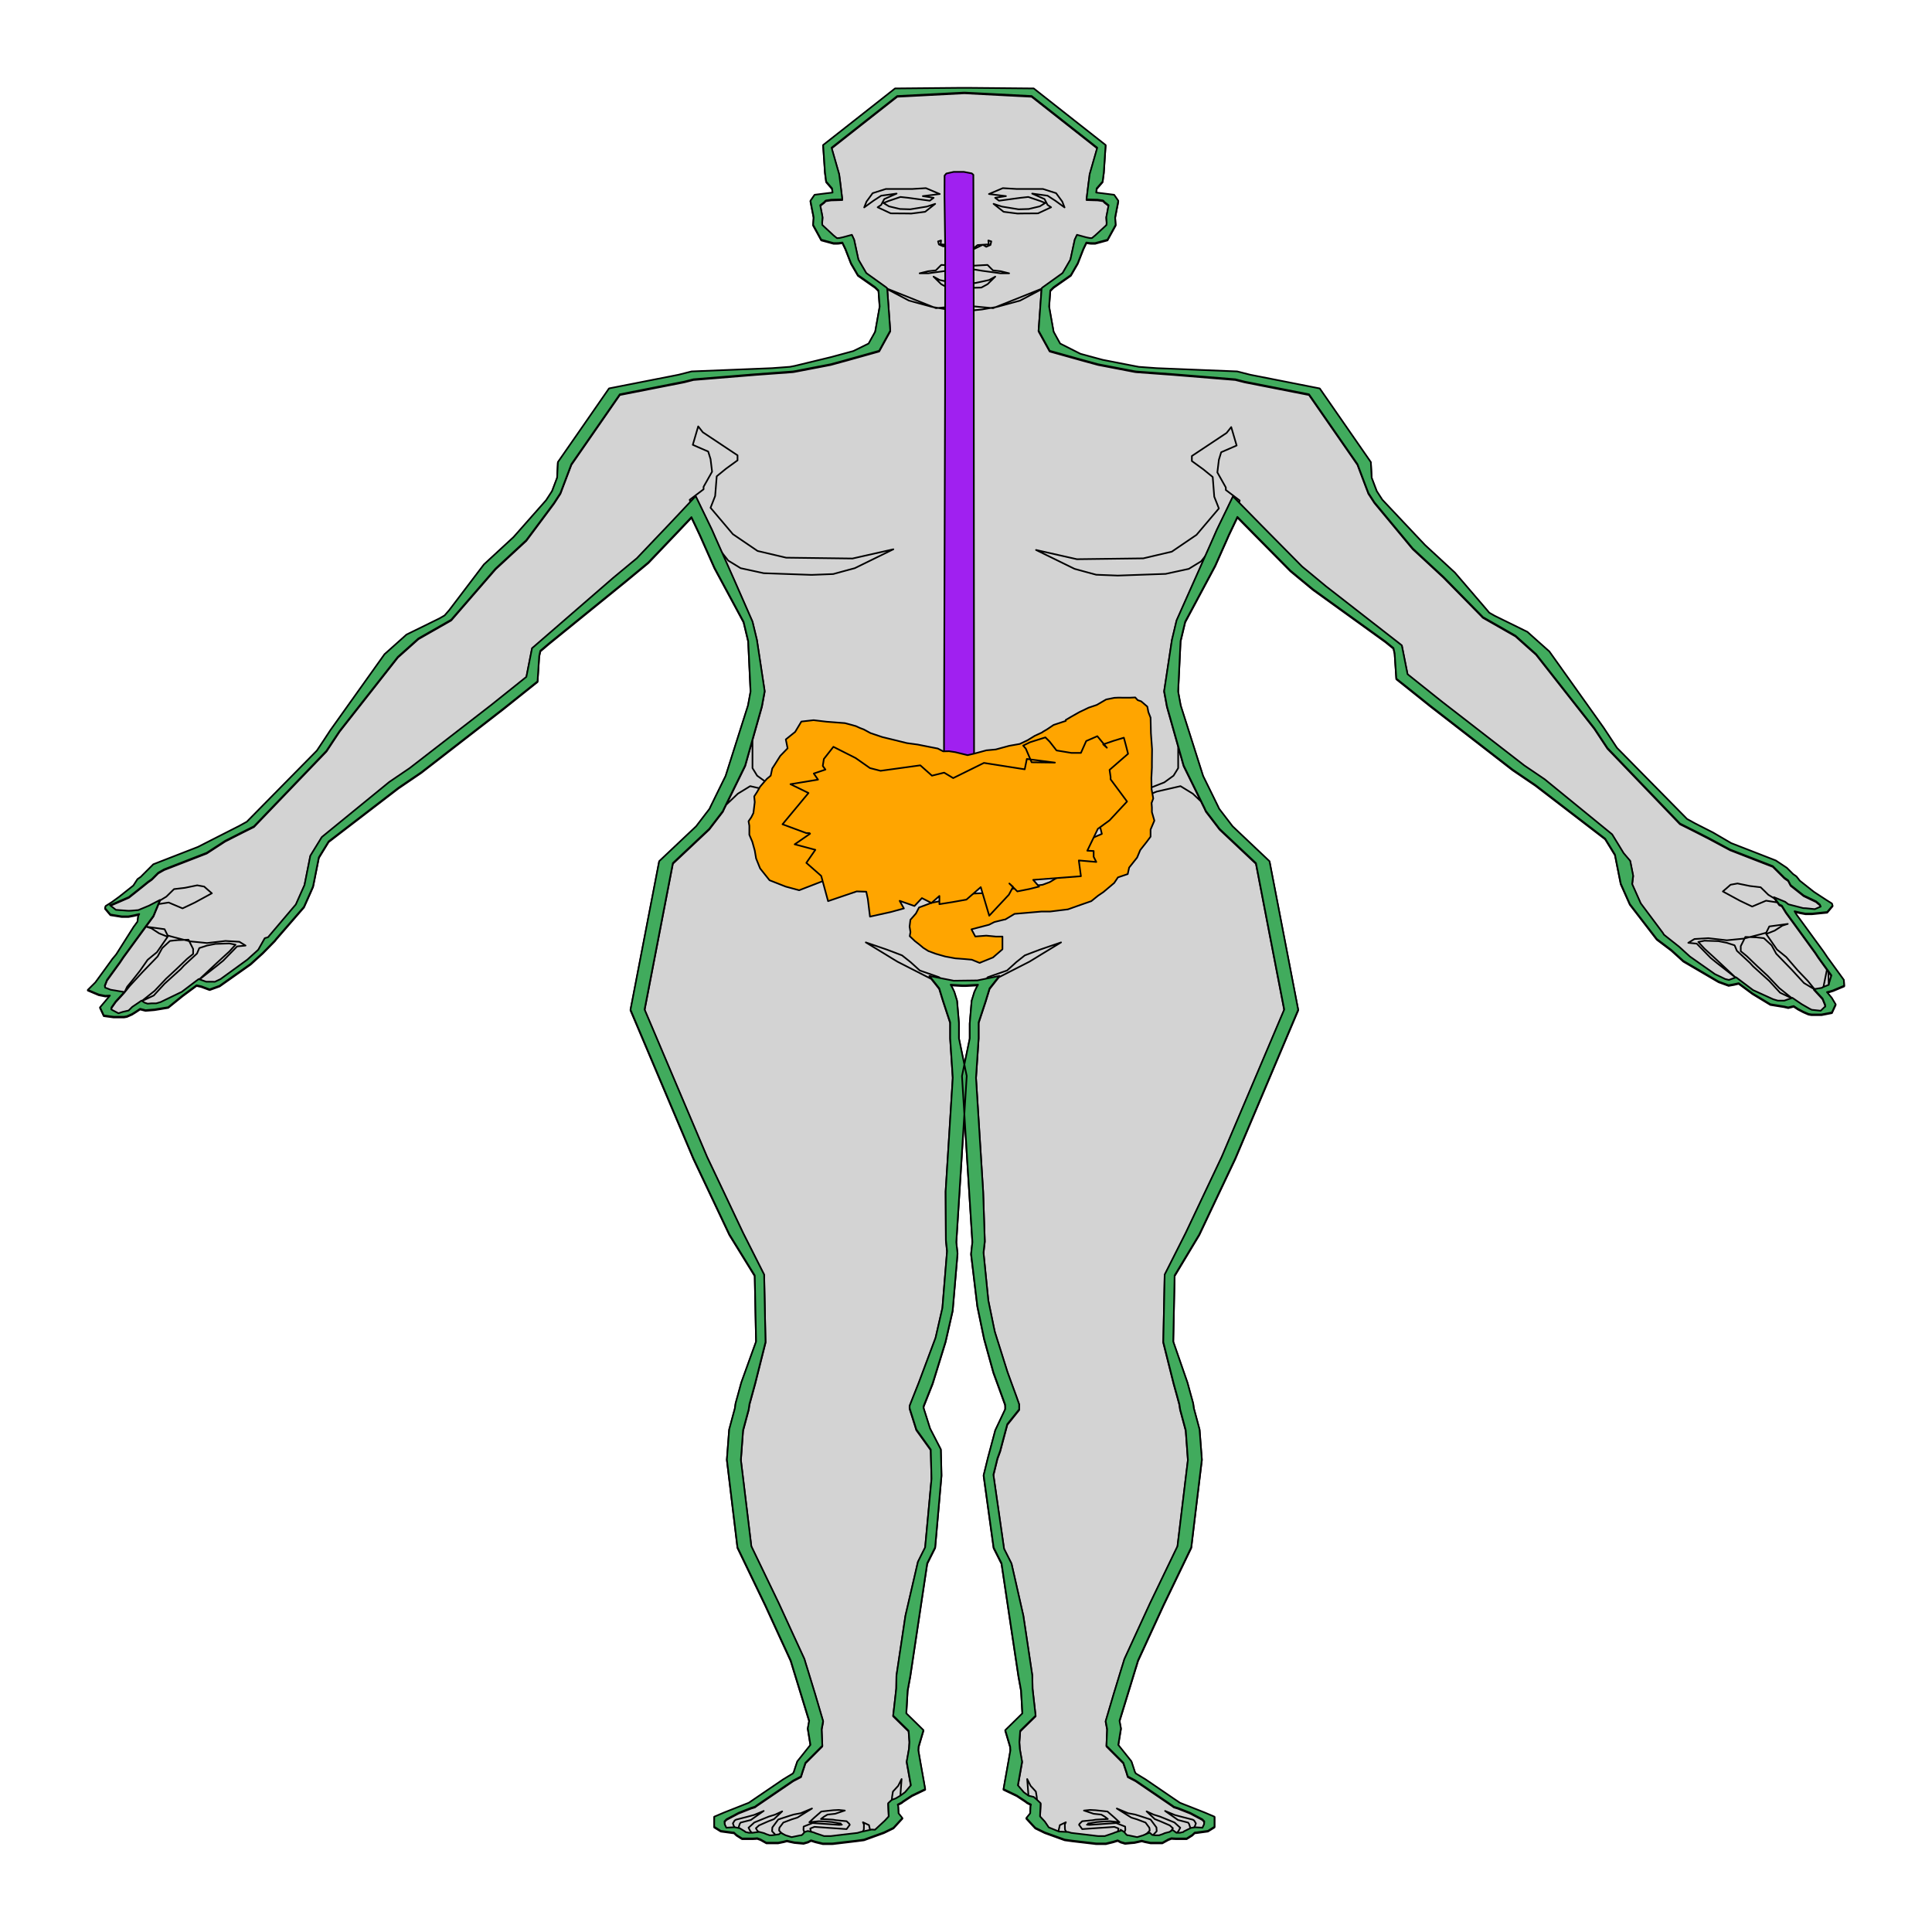 <?xml version='1.0' encoding='UTF-8' ?>
<svg xmlns='http://www.w3.org/2000/svg' xmlns:xlink='http://www.w3.org/1999/xlink' viewBox='0 0 504.00 504.00'>
<defs>
  <style type='text/css'><![CDATA[
    line, polyline, polygon, path, rect, circle {
      fill: none;
      stroke: #000000;
      stroke-linecap: round;
      stroke-linejoin: round;
      stroke-miterlimit: 10.00;
    }
  ]]></style>
</defs>
<rect width='100%' height='100%' style='stroke: none; fill: #FFFFFF;'/>
<polygon points='44.00,235.44 47.62,236.97 49.23,236.21 50.84,235.44 55.27,233.03 54.26,232.16 53.26,231.28 51.44,230.95 49.83,231.28 48.22,231.61 45.40,231.94 44.40,232.92 43.39,233.91 39.77,236.10 39.77,236.10 44.00,235.44 ' style='stroke-width: 1.07; stroke: none; fill: #D3D3D3;' />
<polygon points='38.10,241.74 39.51,242.18 40.52,242.84 41.52,243.49 43.74,244.37 43.74,244.37 43.74,244.37 40.92,248.42 39.71,249.40 38.51,250.39 36.51,253.25 36.51,253.25 36.51,253.25 34.78,255.44 33.98,256.43 33.17,257.41 32.42,258.98 32.42,258.98 32.42,258.98 33.88,257.17 35.49,255.42 37.10,253.67 41.12,249.51 41.72,248.42 42.33,247.32 44.34,245.46 45.35,245.35 46.35,245.25 49.17,245.14 49.77,246.34 50.38,247.54 50.38,248.86 49.57,249.51 48.77,250.17 46.15,252.69 46.15,252.69 43.33,255.31 40.32,258.49 36.89,261.22 36.89,261.22 40.12,259.69 41.52,258.16 42.93,256.63 47.16,252.80 47.56,252.36 47.96,251.92 51.39,248.75 51.39,248.75 51.39,248.75 51.99,247.32 52.99,247.00 54.00,246.67 56.22,246.23 56.22,246.23 59.84,246.12 59.84,246.12 61.45,246.45 60.64,247.32 59.84,248.20 56.62,251.15 56.62,251.15 51.59,255.86 51.59,255.86 56.62,251.92 57.42,251.26 58.23,250.61 61.85,246.89 61.85,246.89 64.06,246.67 64.06,246.67 62.45,245.68 60.64,245.57 58.83,245.46 54.00,246.01 51.79,245.79 49.57,245.57 45.35,244.48 44.54,244.26 43.74,244.04 42.93,242.40 38.10,241.74 ' style='stroke-width: 1.07; stroke: none; fill: #D3D3D3;' />
<polygon points='189.26,210.12 192.48,207.05 194.09,206.07 195.70,205.08 201.94,206.51 202.74,206.84 203.55,207.16 209.99,209.02 209.99,209.02 209.99,209.02 204.35,205.85 202.14,204.97 199.93,204.10 197.51,202.35 196.91,201.36 196.30,200.38 196.30,189.63 196.30,189.63 197.91,186.02 196.91,184.48 196.91,184.48 193.89,197.31 193.29,200.05 192.68,202.79 190.06,205.96 189.26,207.60 188.46,209.24 185.64,212.42 185.64,212.42 189.26,210.12 ' style='stroke-width: 1.07; stroke: none; fill: #D3D3D3;' />
<polygon points='250.77,204.49 249.57,206.02 251.38,206.35 253.19,206.68 253.19,205.70 252.38,204.60 251.58,203.51 250.77,204.49 250.77,204.49 ' style='stroke-width: 1.07; stroke: none; fill: #D3D3D3;' />
<polygon points='243.77,255.80 234.11,250.87 232.50,249.89 230.89,248.90 225.86,245.84 225.86,245.84 225.86,245.84 231.29,247.70 233.31,248.46 235.32,249.23 237.53,250.98 238.74,252.07 239.95,253.17 244.98,254.92 245.38,255.36 245.78,255.80 243.77,255.80 243.77,255.80 ' style='stroke-width: 1.07; stroke: none; fill: #D3D3D3;' />
<polygon points='180.63,132.69 184.75,139.90 185.56,140.78 186.36,141.65 189.99,146.25 191.60,147.23 193.21,148.22 199.24,149.53 205.48,149.75 211.72,149.97 217.36,149.75 220.17,148.98 222.99,148.22 233.05,143.29 233.05,143.29 233.05,143.29 222.39,145.70 213.73,145.59 205.08,145.48 197.63,143.73 194.41,141.54 191.19,139.35 185.36,132.46 185.96,130.93 186.56,129.39 186.97,124.25 188.17,123.27 189.38,122.28 192.40,120.09 192.40,119.43 192.40,118.78 183.34,112.76 182.74,111.99 182.14,111.23 180.73,116.04 182.74,116.92 184.75,117.79 185.36,119.76 185.56,121.40 185.76,123.05 183.54,126.99 183.54,127.31 183.54,127.64 179.92,130.38 180.53,132.35 ' style='stroke-width: 1.07; stroke: none; fill: #D3D3D3;' />
<polygon points='243.96,53.18 241.79,53.89 239.42,54.28 237.46,54.60 234.79,54.52 233.03,54.10 231.91,53.83 230.47,52.96 230.47,52.96 231.68,52.47 231.68,52.47 234.90,51.38 235.91,51.49 236.91,51.60 242.55,52.36 242.55,52.36 242.55,52.36 243.56,51.60 242.15,51.38 240.74,51.16 245.16,50.61 245.16,50.61 245.16,50.61 241.54,49.08 239.73,49.19 237.92,49.30 231.08,49.30 231.08,49.30 231.08,49.30 227.65,50.39 226.85,51.49 226.05,52.58 225.44,54.11 225.44,54.11 225.44,54.11 227.86,52.36 228.86,51.71 229.87,51.05 233.90,50.50 233.90,50.50 233.90,50.50 230.68,51.93 230.27,52.69 229.87,53.46 228.95,54.07 228.95,54.07 228.95,54.07 232.37,55.66 236.31,55.69 237.73,55.71 241.34,55.25 243.96,53.18 ' style='stroke-width: 1.07; stroke: none; fill: #D3D3D3;' />
<polygon points='460.71,234.96 457.09,236.49 455.48,235.73 453.87,234.96 449.44,232.55 450.45,231.68 451.45,230.80 453.26,230.47 454.88,230.80 456.48,231.13 459.30,231.46 460.31,232.44 461.31,233.43 464.94,235.62 464.94,235.62 460.71,234.96 ' style='stroke-width: 1.07; stroke: none; fill: #D3D3D3;' />
<polygon points='466.38,241.02 464.98,241.46 463.97,242.12 462.96,242.77 460.75,243.65 460.75,243.65 460.75,243.65 463.56,247.70 464.77,248.68 465.98,249.67 469.00,253.17 469.00,253.17 469.00,253.17 471.62,255.91 472.42,256.89 473.22,257.88 474.64,258.86 474.64,258.86 474.64,258.86 470.61,256.45 469.00,254.70 467.39,252.95 463.36,248.79 462.76,247.70 462.15,246.60 460.14,244.74 459.14,244.63 458.13,244.52 455.31,244.42 454.71,245.62 454.11,246.82 454.11,248.14 454.91,248.79 455.71,249.45 458.33,251.97 458.33,251.97 461.15,254.59 464.17,257.77 467.59,260.50 467.59,260.50 464.37,258.97 462.96,257.44 461.55,255.90 457.32,252.08 456.92,251.64 456.52,251.20 453.10,248.03 453.10,248.03 453.10,248.03 452.50,246.60 451.49,246.28 450.48,245.95 448.27,245.51 448.27,245.51 444.65,245.40 444.65,245.40 443.04,245.73 443.84,246.60 444.65,247.48 447.87,250.43 447.87,250.43 452.90,255.14 452.90,255.14 447.87,251.20 447.06,250.54 446.26,249.89 442.63,246.17 442.63,246.17 440.42,245.95 440.42,245.95 442.03,244.96 443.84,244.85 445.65,244.74 450.48,245.29 452.70,245.07 454.91,244.85 459.14,243.76 459.94,243.54 460.75,243.32 461.55,241.68 466.38,241.02 ' style='stroke-width: 1.07; stroke: none; fill: #D3D3D3;' />
<polygon points='314.40,210.12 311.17,207.05 309.57,206.07 307.96,205.08 301.72,206.51 300.91,206.84 300.11,207.16 293.66,209.02 293.66,209.02 293.66,209.02 299.30,205.85 301.51,204.97 303.73,204.10 306.14,202.35 306.75,201.36 307.35,200.38 307.35,189.63 307.35,189.63 305.74,186.02 306.75,184.48 306.75,184.48 309.77,197.31 310.37,200.05 310.97,202.79 313.59,205.96 314.40,207.60 315.20,209.24 318.02,212.42 318.02,212.42 314.40,210.12 ' style='stroke-width: 1.07; stroke: none; fill: #D3D3D3;' />
<polygon points='252.38,204.49 253.59,206.02 251.78,206.35 249.97,206.68 249.97,205.70 250.77,204.60 251.58,203.51 252.38,204.49 252.38,204.49 ' style='stroke-width: 1.07; stroke: none; fill: #D3D3D3;' />
<polygon points='258.89,255.80 268.55,250.87 270.16,249.89 271.77,248.90 276.80,245.84 276.80,245.84 276.80,245.84 271.37,247.70 269.35,248.46 267.34,249.23 265.13,250.98 263.92,252.08 262.71,253.17 257.68,254.92 257.28,255.36 256.87,255.80 258.89,255.80 258.89,255.80 ' style='stroke-width: 1.07; stroke: none; fill: #D3D3D3;' />
<polygon points='322.69,132.87 318.57,140.08 317.77,140.96 316.96,141.83 313.34,146.43 311.73,147.41 310.12,148.40 304.08,149.71 297.84,149.93 291.60,150.15 285.97,149.93 283.15,149.17 280.33,148.40 270.27,143.47 270.27,143.47 270.27,143.47 280.93,145.88 289.59,145.77 298.24,145.66 305.69,143.91 308.91,141.72 312.13,139.53 317.97,132.64 317.37,131.11 316.76,129.57 316.36,124.43 315.15,123.45 313.94,122.46 310.92,120.27 310.92,119.62 310.92,118.96 319.98,112.94 320.59,112.17 321.19,111.41 322.60,116.22 320.59,117.10 318.57,117.97 317.97,119.94 317.77,121.59 317.57,123.23 319.78,127.17 319.78,127.50 319.78,127.82 323.40,130.56 322.80,132.53 ' style='stroke-width: 1.07; stroke: none; fill: #D3D3D3;' />
<polygon points='259.02,70.53 257.62,69.11 255.60,69.22 253.93,69.31 252.15,69.55 251.58,69.63 251.01,69.55 249.22,69.31 247.55,69.22 245.54,69.11 244.13,70.53 243.12,70.64 242.12,70.75 239.90,71.30 239.90,71.30 239.90,71.30 242.12,71.30 244.53,70.97 246.95,70.64 248.96,70.31 249.56,70.53 250.17,70.75 251.38,70.86 251.38,70.86 251.78,70.86 251.78,70.86 252.99,70.75 253.59,70.53 254.19,70.31 256.21,70.64 258.62,70.97 261.04,71.30 263.25,71.30 263.25,71.30 263.25,71.30 261.04,70.75 260.03,70.64 ' style='stroke-width: 1.07; stroke: none; fill: #D3D3D3;' />
<polygon points='254.45,73.82 252.42,73.97 251.58,74.01 250.74,73.97 248.71,73.82 247.15,73.49 245.14,73.05 243.53,72.17 243.53,72.17 243.53,72.17 245.54,74.14 246.35,74.58 247.15,75.02 251.26,75.13 251.26,75.13 251.89,75.13 251.89,75.13 256.00,75.02 256.81,74.58 257.62,74.14 259.63,72.17 259.63,72.17 259.63,72.17 258.02,73.05 256.01,73.49 ' style='stroke-width: 1.07; stroke: none; fill: #D3D3D3;' />
<polygon points='259.06,80.39 251.61,79.69 251.61,79.69 251.61,79.69 244.17,80.39 230.48,74.92 230.48,74.92 237.12,78.42 240.34,79.30 243.14,80.06 247.09,80.74 248.77,80.90 251.41,80.94 251.41,80.94 254.14,80.93 254.26,80.92 254.37,80.93 251.81,80.94 251.81,80.94 254.45,80.90 256.13,80.74 260.08,80.06 262.88,79.30 266.11,78.42 272.74,74.92 272.74,74.92 ' style='stroke-width: 1.07; stroke: none; fill: #D3D3D3;' />
<polygon points='257.83,62.73 257.94,63.75 256.95,63.81 255.96,63.87 255.02,63.93 255.02,63.93 255.02,63.93 253.81,64.89 251.66,64.89 249.34,64.89 248.35,63.93 248.35,63.93 248.35,63.93 247.36,63.87 246.37,63.81 245.38,63.75 245.49,62.73 245.49,62.73 244.71,62.97 244.94,63.78 245.49,64.02 246.04,64.26 247.75,64.08 249.62,65.07 250.10,65.32 251.77,66.09 251.77,66.09 251.77,66.09 253.36,65.31 253.86,65.07 256.40,63.84 257.28,64.38 257.83,64.14 258.38,63.90 258.60,62.97 257.83,62.73 ' style='stroke-width: 1.07; stroke: none; fill: #D3D3D3;' />
<polygon points='259.19,53.18 261.36,53.89 263.73,54.28 265.70,54.60 268.36,54.52 270.12,54.10 271.25,53.83 272.68,52.96 272.68,52.96 271.47,52.47 271.47,52.47 268.25,51.38 267.25,51.49 266.24,51.60 260.61,52.36 260.61,52.36 260.61,52.36 259.60,51.60 261.01,51.38 262.42,51.16 257.99,50.61 257.99,50.61 257.99,50.61 261.61,49.08 263.42,49.19 265.24,49.30 272.08,49.30 272.08,49.30 272.08,49.30 275.50,50.39 276.31,51.49 277.11,52.58 277.71,54.11 277.71,54.11 277.71,54.11 275.30,52.36 274.29,51.71 273.28,51.05 269.26,50.50 269.26,50.50 269.26,50.50 272.48,51.93 272.88,52.69 273.28,53.46 274.20,54.07 274.20,54.07 274.20,54.07 270.79,55.66 266.84,55.69 265.42,55.71 261.81,55.25 259.19,53.18 ' style='stroke-width: 1.07; stroke: none; fill: #D3D3D3;' />
<polygon points='476.85,250.10 476.65,249.83 476.54,249.66 475.72,248.43 469.74,240.24 469.07,239.34 468.73,238.88 468.42,238.38 468.15,237.91 469.58,238.24 470.97,238.50 471.82,238.50 472.73,238.50 476.66,238.10 477.63,236.94 478.06,236.44 477.90,235.89 477.22,235.46 476.29,234.87 473.20,232.85 471.10,231.19 469.51,229.93 468.63,228.81 468.01,228.38 467.77,228.21 467.53,227.97 467.23,227.67 466.14,226.58 463.25,224.66 457.55,222.44 451.63,220.14 446.85,217.35 443.62,215.71 443.07,215.43 442.61,215.19 442.26,215.02 440.10,213.83 421.82,195.28 419.79,192.21 418.31,189.97 404.17,170.12 401.11,167.40 398.45,165.01 389.86,160.80 388.50,160.02 387.47,158.80 379.53,149.55 375.74,146.05 371.73,142.35 360.61,130.54 359.44,128.74 359.15,128.30 358.94,127.74 358.64,126.95 357.82,124.78 357.61,120.73 351.69,112.20 344.28,101.51 331.81,99.06 327.12,98.13 326.56,98.03 326.12,97.94 325.81,97.86 322.74,97.08 301.77,96.23 297.09,95.88 295.79,95.63 287.67,94.06 285.19,93.38 281.85,92.48 276.56,89.81 275.65,88.17 274.85,86.70 273.68,80.15 273.99,75.95 274.85,75.10 279.35,71.95 280.44,70.06 281.14,68.86 282.62,65.07 283.40,63.44 284.46,63.59 285.69,63.60 286.57,63.36 288.91,62.72 291.04,58.85 290.99,58.23 290.90,56.89 291.14,55.65 291.33,54.65 291.57,53.44 291.73,52.56 291.28,51.91 290.65,51.00 287.47,50.59 285.96,50.42 286.09,49.33 287.64,47.54 287.77,46.52 287.95,45.16 288.42,38.02 280.21,31.55 269.67,23.26 252.32,23.10 251.56,23.09 250.83,23.10 233.49,23.26 222.95,31.55 214.73,38.02 215.21,45.16 215.39,46.52 215.52,47.54 217.06,49.33 217.20,50.42 215.69,50.59 212.50,51.00 211.87,51.91 211.42,52.56 211.59,53.44 211.82,54.65 212.02,55.65 212.26,56.89 212.16,58.23 212.12,58.85 214.24,62.72 216.58,63.36 217.46,63.60 218.69,63.59 219.76,63.44 220.54,65.07 222.01,68.86 222.71,70.06 223.81,71.95 228.30,75.10 229.17,75.95 229.48,80.15 228.31,86.70 227.50,88.17 226.59,89.81 222.62,91.76 219.28,92.66 216.80,93.34 207.36,95.63 206.07,95.88 201.39,96.23 180.42,97.08 177.35,97.86 177.04,97.94 176.59,98.02 176.04,98.13 171.35,99.06 158.88,101.51 151.47,112.20 145.54,120.73 145.34,124.78 144.52,126.95 144.22,127.73 144.01,128.30 143.72,128.74 142.46,130.68 133.97,140.28 130.07,143.89 126.24,147.43 117.22,159.31 115.99,160.73 114.64,161.51 106.04,165.73 103.37,168.11 100.31,170.85 86.17,190.69 84.70,192.92 82.66,196.00 64.39,214.55 62.23,215.73 61.88,215.91 61.41,216.15 60.86,216.43 57.63,218.07 51.62,221.13 45.70,223.43 40.00,225.64 38.34,227.30 37.25,228.39 36.95,228.69 36.72,228.93 36.47,229.10 35.86,229.53 34.79,231.19 33.20,232.45 31.11,234.10 29.17,235.52 28.24,236.11 27.56,236.54 27.40,237.10 27.82,237.59 28.80,238.75 31.75,239.22 32.67,239.22 33.52,239.22 34.91,238.96 36.33,238.63 36.07,239.10 35.86,240.61 35.52,241.08 34.85,241.98 30.33,249.13 29.35,250.31 29.20,250.48 29.04,250.75 28.79,251.08 24.89,256.45 22.91,258.41 24.91,259.26 25.76,259.62 27.47,259.96 28.68,259.90 27.46,261.36 26.10,262.97 26.48,263.80 27.07,265.08 29.66,265.43 31.47,265.43 32.33,265.43 33.09,265.30 33.64,265.06 34.44,264.71 35.43,264.09 36.55,263.35 37.97,263.71 40.28,263.52 41.91,263.26 43.88,262.93 47.68,259.86 51.28,257.20 52.53,257.49 54.69,258.29 55.81,257.88 57.30,257.34 65.39,251.63 66.71,250.43 68.54,248.77 71.63,245.62 71.78,245.46 72.06,245.09 79.29,236.75 80.92,233.11 81.66,231.43 82.03,229.60 82.38,227.83 82.79,225.79 83.17,223.85 84.09,222.35 85.73,219.68 103.96,205.69 106.53,203.94 109.88,201.66 131.39,184.99 134.19,182.75 140.23,177.92 140.66,171.30 140.96,169.95 143.16,168.08 163.25,151.77 167.56,148.21 169.13,146.91 176.61,139.07 180.38,135.09 181.34,137.09 182.61,139.78 183.20,141.12 184.03,142.99 186.39,148.30 193.98,162.39 194.55,164.76 195.18,167.40 195.80,180.56 195.43,182.59 195.13,184.21 189.29,202.60 186.79,207.68 185.98,209.34 185.39,210.54 185.21,210.93 185.11,211.15 184.72,211.66 184.22,212.31 181.60,215.74 171.96,224.85 168.43,243.13 164.48,263.59 180.88,302.35 185.50,312.10 190.28,322.21 196.89,332.92 197.09,342.98 197.24,350.14 193.38,360.84 192.49,364.10 192.15,365.31 191.89,366.27 191.78,367.06 191.70,367.59 191.50,368.32 191.25,369.25 190.22,373.08 189.62,380.93 191.08,393.03 192.39,403.84 199.63,418.88 203.54,427.40 205.07,430.72 206.27,433.34 206.72,434.80 206.86,435.27 208.34,440.09 211.09,449.07 210.73,451.06 211.42,455.37 208.00,459.66 207.48,461.19 207.34,461.62 207.20,462.05 207.09,462.42 206.84,462.83 204.32,464.35 196.78,469.49 196.14,469.93 195.70,470.23 195.56,470.33 195.31,470.48 194.12,470.95 193.17,471.33 188.91,473.01 186.32,474.11 186.32,475.26 186.32,476.74 188.03,477.80 191.04,478.21 191.22,478.23 191.35,478.23 191.45,478.22 192.11,478.85 193.57,479.78 195.58,479.78 196.41,479.78 197.06,479.75 197.54,479.71 198.37,480.01 199.93,480.88 201.38,480.88 202.99,480.88 204.41,480.59 205.29,480.36 206.07,480.54 207.22,480.78 208.18,480.87 209.63,481.00 210.78,480.67 211.57,480.26 212.82,480.64 214.68,481.09 216.51,481.09 216.92,481.09 217.33,481.07 217.71,481.02 219.07,480.86 223.43,480.34 225.40,480.08 226.28,479.76 226.42,479.71 230.60,478.20 233.07,476.99 233.97,476.01 235.40,474.45 234.40,473.21 234.35,472.21 234.31,471.38 234.19,470.93 234.90,470.55 235.25,470.37 235.53,470.13 235.86,469.91 237.89,468.57 241.35,466.91 240.94,464.57 240.08,459.76 239.56,456.73 239.57,456.64 239.63,455.82 240.90,451.52 239.25,449.90 236.42,447.14 236.77,441.17 237.46,437.42 239.11,426.41 241.88,407.99 242.65,406.44 243.95,403.85 245.60,385.06 245.53,381.99 245.43,378.26 242.63,372.84 241.65,369.73 241.30,368.63 240.94,367.50 240.91,367.16 241.00,366.86 241.47,365.68 241.96,364.43 243.30,361.05 246.66,350.18 247.17,347.96 248.52,342.04 249.79,327.14 249.58,325.23 249.47,324.22 250.59,306.49 251.48,292.25 252.19,280.88 250.16,271.06 250.16,269.83 250.16,267.09 249.66,261.21 249.33,260.14 248.95,258.91 248.45,257.85 248.00,257.07 250.98,257.24 251.97,257.24 255.14,257.07 254.69,257.85 254.19,258.91 253.81,260.14 253.48,261.21 252.98,267.09 252.98,269.83 252.98,271.06 250.95,280.90 251.66,292.29 252.55,306.52 253.67,324.22 253.55,325.24 253.33,327.28 254.96,340.88 256.46,348.13 256.73,349.42 259.16,358.21 260.23,361.14 261.12,363.58 262.22,366.62 262.24,367.11 262.24,367.77 259.64,373.27 258.71,376.76 258.20,378.67 257.73,380.43 257.46,381.52 256.60,385.03 259.21,403.90 260.49,406.44 261.27,407.99 264.03,426.43 265.69,437.44 265.69,437.44 266.37,441.19 266.71,447.14 263.90,449.91 262.24,451.53 263.52,455.82 263.57,456.64 263.59,456.73 263.06,459.76 262.20,464.57 261.79,466.91 265.26,468.57 267.28,469.91 267.61,470.13 267.89,470.37 268.24,470.55 268.95,470.93 268.83,471.38 268.79,472.21 268.75,473.21 267.74,474.46 269.17,476.02 270.08,477.00 272.54,478.20 276.72,479.71 276.86,479.76 277.75,480.08 279.71,480.35 284.07,480.86 285.44,481.02 285.82,481.07 286.22,481.09 286.64,481.09 288.47,481.09 290.32,480.64 291.57,480.26 292.37,480.68 293.51,481.01 294.97,480.87 295.93,480.79 297.08,480.54 297.85,480.36 298.73,480.59 300.15,480.88 301.76,480.88 303.22,480.88 304.78,480.02 305.60,479.71 306.09,479.75 306.73,479.78 307.57,479.78 309.57,479.78 311.04,478.85 311.69,478.23 311.80,478.23 311.92,478.23 312.10,478.21 315.11,477.80 316.82,476.74 316.82,475.26 316.82,474.11 314.24,473.01 309.98,471.33 309.02,470.95 307.84,470.49 307.58,470.33 307.45,470.23 307.00,469.93 306.36,469.49 298.83,464.35 296.30,462.83 296.05,462.42 295.94,462.05 295.80,461.62 295.66,461.19 295.15,459.66 291.72,455.37 292.42,451.07 292.05,449.07 294.81,440.07 296.29,435.23 296.43,434.80 296.87,433.34 298.08,430.72 299.60,427.40 303.52,418.88 310.76,403.85 312.06,393.03 313.53,380.93 312.93,373.08 311.90,369.25 311.65,368.33 311.45,367.59 311.37,367.06 311.26,366.27 311.00,365.31 310.66,364.10 309.77,360.84 306.06,350.14 306.21,342.98 306.42,332.92 312.86,322.21 317.64,312.10 322.26,302.35 338.66,263.59 334.71,243.13 331.18,224.85 321.55,215.74 318.92,212.31 318.43,211.67 318.04,211.16 317.93,210.93 317.75,210.54 317.16,209.33 316.35,207.68 313.85,202.59 308.01,184.21 307.71,182.59 307.34,180.56 307.97,167.40 308.60,164.76 309.17,162.38 317.01,147.73 319.15,142.91 319.95,141.12 320.54,139.77 321.84,137.04 322.80,135.03 327.16,139.46 336.62,149.03 338.24,150.37 342.52,153.91 361.42,167.54 363.51,169.24 363.82,170.62 364.26,177.21 370.29,182.03 373.08,184.27 394.58,200.94 397.94,203.22 400.52,204.97 418.74,218.96 420.38,221.63 421.30,223.13 421.68,225.06 422.09,227.11 422.44,228.88 422.81,230.71 423.56,232.39 425.18,236.03 431.82,244.65 432.14,245.06 432.25,245.18 435.97,247.99 437.81,249.65 439.12,250.85 448.33,256.24 449.82,256.78 450.94,257.19 452.31,256.95 453.57,256.66 457.16,259.32 461.84,262.16 463.82,262.48 465.44,262.74 466.50,262.99 467.92,262.63 469.04,263.37 470.43,264.10 471.23,264.45 471.79,264.69 472.54,264.82 473.41,264.82 475.21,264.82 477.89,264.30 478.48,263.02 478.86,262.19 477.83,260.46 476.60,259.00 477.35,258.80 478.23,258.53 479.08,258.17 481.09,257.33 481.00,255.80 477.10,250.44 ' style='stroke-width: 1.07; stroke: none; fill: #D3D3D3;' />
<polygon points='475.64,257.66 475.27,257.89 475.26,257.89 473.20,258.22 474.16,259.27 475.46,260.68 476.12,262.29 476.17,262.78 475.93,262.94 474.96,263.86 472.69,263.62 472.67,263.62 472.66,263.62 472.64,263.62 471.98,263.28 469.98,262.12 468.60,261.18 467.59,260.50 466.23,260.96 465.45,261.22 465.04,261.22 464.00,261.22 463.85,261.22 463.76,261.21 463.78,261.22 462.58,260.87 457.32,258.47 453.92,255.91 452.90,255.14 451.45,255.67 451.02,255.82 450.05,255.59 448.95,255.05 447.38,254.31 440.84,249.71 439.76,248.72 438.02,247.14 434.07,244.02 434.07,244.02 433.79,243.55 428.02,235.83 426.46,232.33 425.77,230.77 426.04,228.60 425.70,226.90 425.27,224.75 423.54,222.71 422.50,221.01 420.55,217.83 402.97,203.48 400.78,201.99 397.63,199.85 376.30,183.33 373.29,180.93 367.19,176.06 365.76,168.86 365.74,168.79 365.70,168.55 365.45,168.35 365.28,168.21 345.85,153.08 341.28,149.29 339.68,147.98 329.16,137.33 323.82,131.89 321.64,129.67 320.47,132.10 320.44,132.16 317.43,138.38 316.43,140.66 315.64,142.45 313.26,147.80 306.93,162.02 306.34,164.51 305.72,167.08 303.69,180.47 304.12,182.78 304.42,184.43 308.78,199.89 312.86,208.18 313.66,209.83 314.25,211.02 314.42,211.40 314.60,211.78 314.99,212.29 315.59,213.07 318.16,216.43 327.64,225.35 331.11,243.33 335.02,263.53 318.72,301.94 314.14,311.61 309.31,321.82 303.83,332.68 303.62,342.98 303.47,350.29 306.17,361.07 307.09,364.39 307.41,365.56 307.66,366.49 307.77,367.21 307.85,367.81 308.06,368.57 308.32,369.54 309.33,373.30 309.89,381.01 308.45,392.90 307.17,403.54 299.98,418.47 296.09,426.92 294.55,430.28 293.33,432.94 292.86,434.47 292.72,434.90 290.54,442.04 288.43,449.17 288.82,451.26 288.64,455.61 293.05,460.03 293.59,461.65 293.73,462.07 293.87,462.49 293.99,462.90 294.21,463.61 296.23,464.66 304.62,470.38 305.22,470.79 305.65,471.08 305.80,471.19 306.24,471.51 307.25,471.82 309.05,472.53 310.51,473.11 313.63,474.77 314.17,475.32 314.10,476.09 313.68,476.97 311.81,476.87 311.66,476.86 311.54,476.87 311.41,476.88 311.75,476.30 311.97,475.66 311.69,475.20 311.51,474.91 311.17,474.70 310.71,474.58 308.40,473.99 306.41,473.46 306.39,473.44 303.93,472.42 304.03,472.49 307.30,474.78 309.95,475.46 310.19,475.81 310.72,477.42 308.85,477.94 308.70,478.10 307.78,478.31 307.38,478.31 307.19,478.31 307.04,478.31 306.89,478.30 307.46,477.63 307.89,476.79 307.25,476.22 306.37,475.42 303.35,474.19 302.58,473.88 300.98,473.39 299.11,472.53 301.25,474.55 301.40,474.61 302.77,475.15 305.16,476.19 305.73,476.71 305.97,476.93 305.65,477.49 305.12,478.07 303.84,478.40 303.37,478.62 302.38,478.95 301.77,478.95 301.35,478.95 300.94,478.91 300.57,478.86 300.73,478.75 300.88,478.63 301.01,478.49 301.75,477.71 301.68,476.72 300.82,475.56 300.14,474.65 296.96,473.61 296.10,473.35 294.29,473.01 291.34,471.78 295.13,474.16 296.60,474.61 298.83,475.45 299.18,475.92 299.84,476.81 299.93,477.53 299.44,478.05 299.28,478.22 298.44,478.85 298.23,478.96 298.23,478.96 296.65,479.44 294.39,478.97 294.09,478.96 293.78,478.73 293.65,478.56 293.27,478.11 293.57,477.38 293.52,476.50 292.25,476.00 291.18,475.57 289.06,475.72 286.82,475.88 285.81,475.95 284.23,476.06 283.54,476.00 283.89,475.93 283.84,475.67 284.15,475.64 284.53,475.60 285.30,475.46 285.53,475.42 286.07,475.32 287.90,475.17 289.57,475.10 292.03,475.36 291.32,474.70 290.78,474.20 288.91,472.57 287.18,472.38 285.79,472.23 284.37,472.16 284.35,472.16 282.77,472.32 282.87,472.34 285.30,473.16 286.83,473.32 287.31,473.38 288.20,473.91 289.00,474.52 287.66,474.59 285.88,474.69 285.25,474.80 285.08,474.83 284.83,474.86 284.55,474.88 283.55,474.98 282.31,475.10 281.81,475.59 281.63,475.76 281.49,476.04 281.76,476.40 282.31,477.16 284.40,477.01 287.05,476.83 288.42,476.74 290.70,476.58 291.21,476.77 291.79,477.00 291.69,477.55 291.50,477.97 290.96,478.18 290.29,478.45 288.21,479.16 286.65,479.16 286.49,479.16 286.34,479.15 286.21,479.14 284.83,478.97 282.96,478.75 279.48,478.34 278.80,478.14 278.68,478.10 278.49,478.03 278.32,477.96 278.14,477.90 277.82,477.26 277.78,475.95 278.05,475.37 276.48,476.12 276.48,476.12 276.16,477.50 276.28,477.99 273.59,476.89 272.57,475.39 272.35,475.15 271.31,474.02 271.35,473.13 271.39,472.26 271.43,471.47 271.46,470.58 270.54,469.72 270.44,468.66 270.22,467.36 269.74,466.83 268.85,465.87 267.96,464.10 267.96,464.10 268.31,468.62 267.06,467.72 265.53,465.91 265.74,464.76 266.63,459.74 266.06,456.51 266.04,456.38 265.92,454.62 266.14,451.69 267.00,450.84 270.16,447.75 269.36,440.65 269.30,437.28 269.31,437.28 269.31,437.27 269.30,437.27 269.30,437.26 269.30,437.26 269.30,437.26 269.30,437.26 269.30,437.26 266.96,421.65 263.87,408.05 263.07,406.46 261.93,404.20 259.15,384.89 259.93,381.73 260.19,380.65 260.91,378.69 261.41,376.79 262.77,371.71 265.87,367.85 265.87,367.10 265.87,366.52 265.24,364.72 263.79,360.76 262.79,358.00 259.52,347.60 259.26,346.40 257.82,339.40 256.57,326.95 256.78,325.00 256.90,323.97 256.47,310.97 255.29,292.22 254.61,281.32 255.29,271.03 255.29,269.83 255.29,266.90 257.15,261.26 257.39,260.47 258.15,258.01 259.47,256.34 259.48,256.32 260.71,254.77 260.71,254.77 254.97,255.95 251.89,255.99 248.81,256.03 242.45,254.77 242.45,254.77 243.68,256.32 243.70,256.33 245.02,258.01 245.77,260.47 246.02,261.26 247.87,266.90 247.87,269.83 247.87,271.03 248.55,281.30 247.87,292.18 246.69,310.95 246.76,323.70 246.87,324.73 247.06,326.54 245.85,341.35 244.55,347.02 244.06,349.16 239.68,360.87 238.43,364.02 237.36,366.73 237.29,366.91 237.29,367.10 237.29,367.52 237.55,368.36 238.09,370.06 239.05,373.11 242.81,378.33 242.90,381.91 243.00,385.97 241.34,403.84 240.25,406.01 239.46,407.60 236.20,421.65 233.86,437.26 233.81,440.62 233.00,447.74 236.16,450.84 237.03,451.68 237.25,454.62 237.13,456.38 237.10,456.51 236.53,459.74 237.42,464.76 237.63,465.91 236.10,467.72 234.86,468.62 235.20,464.10 235.20,464.10 234.31,465.87 233.43,466.83 232.94,467.36 232.73,468.65 232.63,469.72 231.70,470.58 231.74,471.47 231.77,472.26 231.81,473.12 231.85,474.02 230.81,475.15 230.60,475.39 229.57,476.89 226.88,477.99 227.00,477.50 226.69,476.12 226.69,476.12 225.11,475.37 225.38,475.95 225.35,477.25 225.03,477.90 224.84,477.96 224.67,478.03 224.48,478.10 224.36,478.14 223.68,478.34 220.20,478.75 218.34,478.97 216.95,479.14 216.82,479.15 216.68,479.16 216.52,479.16 214.96,479.16 212.87,478.45 212.20,478.18 211.66,477.97 211.47,477.55 211.37,477.00 211.95,476.77 212.46,476.57 214.75,476.73 216.12,476.83 218.76,477.01 220.85,477.16 221.41,476.40 221.68,476.03 221.53,475.76 221.36,475.59 220.85,475.10 219.61,474.98 218.61,474.88 218.33,474.85 218.08,474.83 217.91,474.80 217.29,474.69 215.50,474.59 214.16,474.52 214.96,473.91 215.85,473.38 216.33,473.32 217.86,473.16 220.29,472.34 220.39,472.32 218.81,472.16 218.79,472.16 217.37,472.23 215.98,472.38 214.25,472.57 212.38,474.20 211.85,474.70 211.13,475.36 213.60,475.10 215.27,475.17 217.10,475.32 217.63,475.42 217.87,475.46 218.63,475.60 219.01,475.64 219.33,475.67 219.27,475.92 219.62,476.00 218.93,476.06 217.35,475.95 216.34,475.88 214.10,475.72 211.98,475.57 210.91,475.99 209.64,476.50 209.60,477.38 209.90,478.11 209.52,478.56 209.38,478.73 209.07,478.96 208.77,478.97 206.51,479.44 204.94,478.95 204.94,478.95 204.72,478.85 203.89,478.22 203.73,478.05 203.24,477.53 203.32,476.81 203.99,475.92 204.34,475.45 206.56,474.61 208.03,474.15 211.83,471.78 208.88,473.01 207.06,473.35 206.20,473.61 203.02,474.65 202.35,475.56 201.48,476.72 201.41,477.71 202.15,478.49 202.28,478.63 202.43,478.75 202.59,478.86 202.22,478.91 201.81,478.95 201.39,478.95 200.78,478.95 199.80,478.62 199.33,478.39 198.04,478.07 197.51,477.49 197.19,476.93 197.43,476.71 198.01,476.19 200.39,475.14 201.76,474.61 201.91,474.55 204.05,472.53 202.18,473.39 200.58,473.88 199.81,474.19 196.79,475.42 195.91,476.22 195.27,476.79 195.70,477.63 196.27,478.30 196.12,478.31 195.97,478.31 195.78,478.31 195.38,478.31 194.46,478.10 194.31,477.94 192.45,477.42 192.97,475.81 193.21,475.45 195.87,474.78 199.13,472.48 199.23,472.42 196.77,473.44 196.75,473.45 194.76,473.99 192.45,474.58 191.99,474.70 191.65,474.91 191.47,475.20 191.19,475.66 191.41,476.30 191.75,476.88 191.62,476.87 191.50,476.86 191.35,476.87 189.48,476.97 189.06,476.09 188.99,475.31 189.53,474.76 192.65,473.11 194.11,472.53 195.91,471.82 196.92,471.51 197.36,471.19 197.51,471.08 197.94,470.79 198.54,470.38 206.93,464.66 208.95,463.61 209.17,462.90 209.30,462.49 209.43,462.07 209.58,461.65 210.11,460.03 214.52,455.61 214.34,451.26 214.73,449.18 212.63,442.06 210.45,434.94 210.30,434.47 209.84,432.94 208.62,430.28 207.07,426.92 203.19,418.47 196.00,403.54 194.71,392.90 193.27,381.01 193.84,373.29 194.85,369.53 195.11,368.57 195.32,367.81 195.40,367.21 195.50,366.49 195.76,365.56 196.08,364.39 196.99,361.07 199.70,350.29 199.55,342.97 199.34,332.67 193.86,321.82 189.03,311.61 184.44,301.93 168.15,263.53 172.05,243.33 175.53,225.34 185.01,216.42 187.58,213.07 188.18,212.29 188.57,211.77 188.74,211.40 188.92,211.01 189.50,209.83 190.31,208.19 194.38,199.89 198.75,184.43 199.05,182.78 199.48,180.46 197.45,167.08 196.83,164.51 196.30,162.32 191.60,151.61 187.56,142.53 186.73,140.66 185.71,138.33 182.86,132.44 182.68,132.07 182.69,132.07 182.69,132.08 182.70,132.10 181.49,129.61 179.33,131.90 174.91,136.60 166.13,145.82 164.54,147.13 159.96,150.92 139.22,168.91 139.02,169.08 138.79,169.28 138.75,169.51 138.73,169.58 137.31,176.76 131.20,181.64 128.20,184.05 106.85,200.58 103.71,202.71 101.52,204.20 83.95,218.54 81.99,221.73 80.95,223.43 80.55,225.45 80.12,227.60 79.78,229.31 79.43,231.07 78.73,232.63 77.18,236.12 69.92,244.67 69.08,244.92 69.06,244.95 67.37,247.94 65.62,249.53 64.53,250.52 57.52,255.61 56.03,256.30 55.61,256.28 53.79,256.29 53.29,256.11 51.84,255.58 50.82,256.35 47.41,258.92 41.89,261.60 40.81,261.92 40.76,261.93 40.66,261.94 40.49,261.94 39.46,261.94 38.51,262.02 37.73,261.76 36.91,261.22 35.90,261.90 34.51,262.84 33.55,263.79 32.00,264.15 30.90,264.51 29.26,263.66 29.02,263.50 29.07,263.01 30.18,261.43 31.48,260.02 32.43,258.98 30.39,258.63 30.37,258.63 28.85,258.37 27.42,257.82 27.33,257.30 27.90,255.83 30.77,251.87 31.03,251.52 31.24,251.23 31.36,251.05 32.16,249.85 38.12,241.69 38.79,240.79 40.03,239.09 40.85,237.11 40.89,237.03 41.73,234.96 38.84,236.46 36.08,237.60 34.33,237.75 33.66,237.78 33.27,237.77 30.24,237.54 29.47,236.94 28.70,236.34 33.61,234.21 35.53,232.69 37.02,231.50 38.62,230.21 39.17,229.82 39.59,229.52 39.92,229.20 40.27,228.85 41.26,227.86 42.80,226.98 47.82,225.03 53.93,222.66 58.73,219.54 62.03,217.86 62.57,217.59 63.02,217.36 63.37,217.18 66.25,215.75 85.17,196.05 86.79,193.59 88.59,190.88 103.78,171.55 106.48,169.14 109.16,166.74 117.43,162.02 117.51,161.97 117.71,161.85 117.84,161.71 117.94,161.59 129.27,148.53 133.20,144.89 137.29,141.11 144.50,131.44 145.83,129.39 146.19,128.83 146.43,128.20 146.75,127.34 147.61,125.07 149.05,121.28 154.87,112.89 161.69,103.05 172.62,100.90 177.29,99.98 177.97,99.85 178.51,99.74 178.90,99.64 180.91,99.13 197.05,97.81 206.75,97.10 207.11,97.05 207.50,96.98 216.71,95.21 219.59,94.42 220.59,94.15 229.35,91.70 230.98,88.73 232.24,86.45 231.54,76.73 231.46,75.63 231.44,75.39 231.22,75.18 231.19,75.15 225.99,71.42 224.85,69.46 223.93,67.88 222.81,62.67 222.78,62.62 222.23,61.44 220.22,61.98 219.87,62.08 218.97,62.27 218.33,62.31 217.45,61.60 214.52,58.88 214.47,58.31 214.57,56.82 214.32,55.50 214.11,54.44 213.97,53.72 215.12,52.83 215.22,52.65 215.49,52.48 216.82,52.28 217.91,52.25 219.73,52.19 219.61,51.20 219.61,51.20 219.21,47.91 219.01,46.38 218.91,45.61 216.93,38.72 224.61,32.67 234.06,25.24 251.44,24.34 251.57,24.34 251.73,24.34 269.12,25.24 278.56,32.67 286.24,38.72 284.26,45.61 284.17,46.38 283.96,47.91 283.56,51.20 283.56,51.20 283.44,52.19 285.26,52.25 286.35,52.28 287.68,52.48 287.90,52.59 288.05,52.83 289.20,53.72 289.06,54.44 288.86,55.50 288.60,56.82 288.70,58.28 288.65,58.87 285.73,61.57 284.85,62.30 284.30,62.28 283.42,62.11 282.96,61.98 280.95,61.44 280.39,62.62 280.37,62.67 279.24,67.87 278.32,69.46 277.19,71.42 271.99,75.15 271.95,75.18 271.73,75.39 271.71,75.63 271.63,76.73 270.93,86.45 272.19,88.73 273.83,91.70 282.59,94.15 283.58,94.42 286.47,95.21 295.67,96.98 296.06,97.05 296.42,97.10 306.12,97.81 322.26,99.13 324.28,99.64 324.67,99.74 325.21,99.85 325.89,99.98 330.56,100.90 341.48,103.05 348.31,112.89 354.13,121.28 355.56,125.08 356.42,127.35 356.75,128.20 356.98,128.83 357.35,129.39 358.54,131.23 368.54,143.27 372.62,147.04 376.55,150.68 386.58,160.89 386.66,160.98 386.78,161.13 386.99,161.25 387.07,161.30 395.34,166.02 398.02,168.42 400.72,170.82 415.91,190.15 417.71,192.87 419.34,195.33 438.26,215.03 441.13,216.46 441.48,216.64 441.93,216.87 442.47,217.14 445.76,218.82 451.34,221.81 457.45,224.19 462.48,226.14 463.84,227.50 464.83,228.49 465.18,228.84 465.50,229.16 465.93,229.46 466.48,229.84 467.12,231.08 468.61,232.26 470.54,233.79 473.75,235.32 474.75,236.16 474.97,236.69 473.42,237.36 471.11,237.12 470.39,237.09 466.52,236.09 465.71,235.44 462.77,234.24 464.17,236.16 464.83,236.44 465.90,238.18 467.14,239.88 467.97,241.01 473.54,248.68 474.30,249.83 474.43,250.01 474.64,250.30 474.90,250.66 477.76,254.61 477.17,256.58 477.07,257.10 ' style='stroke-width: 1.07; stroke: none; fill: #D3D3D3;' />
<path d='M 44.00 235.44 L 47.62 236.97 L 49.23 236.21 L 50.84 235.44 L 55.27 233.03 L 54.26 232.16 L 53.26 231.28 L 51.44 230.95 L 49.83 231.28 L 48.22 231.61 L 45.40 231.94 L 44.40 232.92 L 43.39 233.91 L 39.77 236.10 L 39.77 236.10 L 44.00 235.44 ZM 38.10 241.74 L 39.51 242.18 L 40.52 242.84 L 41.52 243.49 L 43.74 244.37 L 43.74 244.37 L 43.74 244.37 L 40.92 248.42 L 39.71 249.40 L 38.51 250.39 L 36.51 253.25 L 36.51 253.25 L 36.51 253.25 L 34.78 255.44 L 33.98 256.43 L 33.17 257.41 L 32.42 258.98 L 32.42 258.98 L 32.42 258.98 L 33.88 257.17 L 35.49 255.42 L 37.10 253.67 L 41.12 249.51 L 41.72 248.42 L 42.33 247.32 L 44.34 245.46 L 45.35 245.35 L 46.35 245.25 L 49.17 245.14 L 49.77 246.34 L 50.38 247.54 L 50.38 248.86 L 49.57 249.51 L 48.77 250.17 L 46.15 252.69 L 46.15 252.69 L 43.33 255.31 L 40.32 258.49 L 36.89 261.22 L 36.89 261.22 L 40.12 259.69 L 41.52 258.16 L 42.93 256.63 L 47.16 252.80 L 47.56 252.36 L 47.96 251.92 L 51.39 248.75 L 51.39 248.75 L 51.39 248.75 L 51.99 247.32 L 52.99 247.00 L 54.00 246.67 L 56.22 246.23 L 56.22 246.23 L 59.84 246.12 L 59.84 246.12 L 61.45 246.45 L 60.64 247.32 L 59.84 248.20 L 56.62 251.15 L 56.62 251.15 L 51.59 255.86 L 51.59 255.86 L 56.62 251.92 L 57.42 251.26 L 58.23 250.61 L 61.85 246.89 L 61.85 246.89 L 64.06 246.67 L 64.06 246.67 L 62.45 245.68 L 60.64 245.57 L 58.83 245.46 L 54.00 246.01 L 51.79 245.79 L 49.57 245.57 L 45.35 244.48 L 44.54 244.26 L 43.74 244.04 L 42.93 242.40 L 38.10 241.74 ZM 189.26 210.12 L 192.48 207.05 L 194.09 206.07 L 195.70 205.08 L 201.94 206.51 L 202.74 206.84 L 203.55 207.16 L 209.99 209.02 L 209.99 209.02 L 209.99 209.02 L 204.35 205.85 L 202.14 204.97 L 199.93 204.10 L 197.51 202.35 L 196.91 201.36 L 196.30 200.38 L 196.30 189.63 L 196.30 189.63 L 197.91 186.02 L 196.91 184.48 L 196.91 184.48 L 193.89 197.31 L 193.29 200.05 L 192.68 202.79 L 190.06 205.96 L 189.26 207.60 L 188.46 209.24 L 185.64 212.42 L 185.64 212.42 L 189.26 210.12 ZM 250.77 204.49 L 249.57 206.02 L 251.38 206.35 L 253.19 206.68 L 253.19 205.70 L 252.38 204.60 L 251.58 203.51 L 250.77 204.49 L 250.77 204.49 ZM 243.77 255.80 L 234.11 250.87 L 232.50 249.89 L 230.89 248.90 L 225.86 245.84 L 225.86 245.84 L 225.86 245.84 L 231.29 247.70 L 233.31 248.46 L 235.32 249.23 L 237.53 250.98 L 238.74 252.07 L 239.95 253.17 L 244.98 254.92 L 245.38 255.36 L 245.78 255.80 L 243.77 255.80 L 243.77 255.80 ZM 180.63 132.69 L 184.75 139.90 L 185.56 140.78 L 186.36 141.65 L 189.99 146.25 L 191.60 147.23 L 193.21 148.22 L 199.24 149.53 L 205.48 149.75 L 211.72 149.97 L 217.36 149.75 L 220.17 148.98 L 222.99 148.22 L 233.05 143.29 L 233.05 143.29 L 233.05 143.29 L 222.39 145.70 L 213.73 145.59 L 205.08 145.48 L 197.63 143.73 L 194.41 141.54 L 191.19 139.35 L 185.36 132.46 L 185.96 130.93 L 186.56 129.39 L 186.97 124.25 L 188.17 123.27 L 189.38 122.28 L 192.40 120.09 L 192.40 119.43 L 192.40 118.78 L 183.34 112.76 L 182.74 111.99 L 182.14 111.23 L 180.73 116.04 L 182.74 116.92 L 184.75 117.79 L 185.36 119.76 L 185.56 121.40 L 185.76 123.05 L 183.54 126.99 L 183.54 127.31 L 183.54 127.64 L 179.92 130.38 L 180.53 132.35 ZM 243.96 53.18 L 241.79 53.89 L 239.42 54.28 L 237.46 54.60 L 234.79 54.52 L 233.03 54.10 L 231.91 53.83 L 230.47 52.96 L 230.47 52.96 L 231.68 52.47 L 231.68 52.47 L 234.90 51.38 L 235.91 51.49 L 236.91 51.60 L 242.55 52.36 L 242.55 52.36 L 242.55 52.36 L 243.56 51.60 L 242.15 51.38 L 240.74 51.16 L 245.16 50.61 L 245.16 50.61 L 245.16 50.61 L 241.54 49.08 L 239.73 49.19 L 237.92 49.30 L 231.08 49.30 L 231.08 49.30 L 231.08 49.30 L 227.65 50.39 L 226.85 51.49 L 226.05 52.58 L 225.44 54.11 L 225.44 54.11 L 225.44 54.11 L 227.86 52.36 L 228.86 51.71 L 229.87 51.05 L 233.90 50.50 L 233.90 50.50 L 233.90 50.50 L 230.68 51.93 L 230.27 52.69 L 229.87 53.46 L 228.95 54.07 L 228.95 54.07 L 228.95 54.07 L 232.37 55.66 L 236.31 55.69 L 237.73 55.71 L 241.34 55.25 L 243.96 53.18 ZM 460.71 234.96 L 457.09 236.49 L 455.48 235.73 L 453.87 234.96 L 449.44 232.55 L 450.45 231.68 L 451.45 230.80 L 453.26 230.47 L 454.88 230.80 L 456.48 231.13 L 459.30 231.46 L 460.31 232.44 L 461.31 233.43 L 464.94 235.62 L 464.94 235.62 L 460.71 234.96 ZM 466.38 241.02 L 464.98 241.46 L 463.97 242.12 L 462.96 242.77 L 460.75 243.65 L 460.75 243.65 L 460.75 243.65 L 463.56 247.70 L 464.77 248.68 L 465.98 249.67 L 469.00 253.17 L 469.00 253.17 L 469.00 253.17 L 471.62 255.91 L 472.42 256.89 L 473.22 257.88 L 474.64 258.86 L 474.64 258.86 L 474.64 258.86 L 470.61 256.45 L 469.00 254.70 L 467.39 252.95 L 463.36 248.79 L 462.76 247.70 L 462.15 246.60 L 460.14 244.74 L 459.14 244.63 L 458.13 244.52 L 455.31 244.42 L 454.71 245.62 L 454.11 246.82 L 454.11 248.14 L 454.91 248.79 L 455.71 249.45 L 458.33 251.97 L 458.33 251.97 L 461.15 254.59 L 464.17 257.77 L 467.59 260.50 L 467.59 260.50 L 464.37 258.97 L 462.96 257.44 L 461.55 255.90 L 457.32 252.08 L 456.92 251.64 L 456.52 251.20 L 453.10 248.03 L 453.10 248.03 L 453.10 248.03 L 452.50 246.60 L 451.49 246.28 L 450.48 245.95 L 448.27 245.51 L 448.27 245.51 L 444.65 245.40 L 444.65 245.40 L 443.04 245.73 L 443.84 246.60 L 444.65 247.48 L 447.87 250.43 L 447.87 250.43 L 452.90 255.14 L 452.90 255.14 L 447.87 251.20 L 447.06 250.54 L 446.26 249.89 L 442.63 246.17 L 442.63 246.17 L 440.42 245.95 L 440.42 245.95 L 442.03 244.96 L 443.84 244.85 L 445.65 244.74 L 450.48 245.29 L 452.70 245.07 L 454.91 244.85 L 459.14 243.76 L 459.94 243.54 L 460.75 243.32 L 461.55 241.68 L 466.38 241.02 ZM 314.40 210.12 L 311.17 207.05 L 309.57 206.07 L 307.96 205.08 L 301.72 206.51 L 300.91 206.84 L 300.11 207.16 L 293.66 209.02 L 293.66 209.02 L 293.66 209.02 L 299.30 205.85 L 301.51 204.97 L 303.73 204.10 L 306.14 202.35 L 306.75 201.36 L 307.35 200.38 L 307.35 189.63 L 307.35 189.63 L 305.74 186.02 L 306.75 184.48 L 306.75 184.48 L 309.77 197.31 L 310.37 200.05 L 310.97 202.79 L 313.59 205.96 L 314.40 207.60 L 315.20 209.24 L 318.02 212.42 L 318.02 212.42 L 314.40 210.12 ZM 252.38 204.49 L 253.59 206.02 L 251.78 206.35 L 249.97 206.68 L 249.97 205.70 L 250.77 204.60 L 251.58 203.51 L 252.38 204.49 L 252.38 204.49 ZM 258.89 255.80 L 268.55 250.87 L 270.16 249.89 L 271.77 248.90 L 276.80 245.84 L 276.80 245.84 L 276.80 245.84 L 271.37 247.70 L 269.35 248.46 L 267.34 249.23 L 265.13 250.98 L 263.92 252.08 L 262.71 253.17 L 257.68 254.92 L 257.28 255.36 L 256.87 255.80 L 258.89 255.80 L 258.89 255.80 ZM 322.69 132.87 L 318.57 140.08 L 317.77 140.96 L 316.96 141.83 L 313.34 146.43 L 311.73 147.41 L 310.12 148.40 L 304.08 149.71 L 297.84 149.93 L 291.60 150.15 L 285.97 149.93 L 283.15 149.17 L 280.33 148.40 L 270.27 143.47 L 270.27 143.47 L 270.27 143.47 L 280.93 145.88 L 289.59 145.77 L 298.24 145.66 L 305.69 143.91 L 308.91 141.72 L 312.13 139.53 L 317.97 132.64 L 317.37 131.11 L 316.76 129.57 L 316.36 124.43 L 315.15 123.45 L 313.94 122.46 L 310.92 120.27 L 310.92 119.62 L 310.92 118.96 L 319.98 112.94 L 320.59 112.17 L 321.19 111.41 L 322.60 116.22 L 320.59 117.10 L 318.57 117.97 L 317.97 119.94 L 317.77 121.59 L 317.57 123.23 L 319.78 127.17 L 319.78 127.50 L 319.78 127.82 L 323.40 130.56 L 322.80 132.53 ZM 259.02 70.53 L 257.62 69.11 L 255.60 69.22 L 253.93 69.31 L 252.15 69.55 L 251.58 69.63 L 251.01 69.55 L 249.22 69.31 L 247.55 69.22 L 245.54 69.11 L 244.13 70.53 L 243.12 70.64 L 242.12 70.75 L 239.90 71.30 L 239.90 71.30 L 239.90 71.30 L 242.12 71.30 L 244.53 70.97 L 246.95 70.64 L 248.96 70.31 L 249.56 70.53 L 250.17 70.75 L 251.38 70.86 L 251.38 70.86 L 251.78 70.86 L 251.78 70.86 L 252.99 70.75 L 253.59 70.53 L 254.19 70.31 L 256.21 70.64 L 258.62 70.97 L 261.04 71.30 L 263.25 71.30 L 263.25 71.30 L 263.25 71.30 L 261.04 70.75 L 260.03 70.64 ZM 254.45 73.82 L 252.42 73.97 L 251.58 74.01 L 250.74 73.97 L 248.71 73.82 L 247.15 73.49 L 245.14 73.05 L 243.53 72.17 L 243.53 72.17 L 243.53 72.17 L 245.54 74.14 L 246.35 74.58 L 247.15 75.02 L 251.26 75.13 L 251.26 75.13 L 251.89 75.13 L 251.89 75.13 L 256.00 75.02 L 256.81 74.58 L 257.62 74.14 L 259.63 72.17 L 259.63 72.17 L 259.63 72.17 L 258.02 73.05 L 256.01 73.49 ZM 259.06 80.39 L 251.61 79.69 L 251.61 79.69 L 251.61 79.69 L 244.17 80.39 L 230.48 74.92 L 230.48 74.92 L 237.12 78.42 L 240.34 79.30 L 243.14 80.06 L 247.09 80.74 L 248.77 80.90 L 251.41 80.94 L 251.41 80.94 L 254.14 80.93 L 254.26 80.92 L 254.37 80.93 L 251.81 80.94 L 251.81 80.94 L 254.45 80.90 L 256.13 80.74 L 260.08 80.06 L 262.88 79.30 L 266.11 78.42 L 272.74 74.92 L 272.74 74.92 ZM 257.83 62.73 L 257.94 63.75 L 256.95 63.81 L 255.96 63.87 L 255.02 63.93 L 255.02 63.93 L 255.02 63.93 L 253.81 64.89 L 251.66 64.89 L 249.34 64.89 L 248.35 63.93 L 248.35 63.93 L 248.35 63.93 L 247.36 63.87 L 246.37 63.81 L 245.38 63.75 L 245.49 62.73 L 245.49 62.73 L 244.71 62.97 L 244.94 63.78 L 245.49 64.02 L 246.04 64.26 L 247.75 64.08 L 249.62 65.07 L 250.10 65.32 L 251.77 66.09 L 251.77 66.09 L 251.77 66.09 L 253.36 65.31 L 253.86 65.07 L 256.40 63.84 L 257.28 64.38 L 257.83 64.14 L 258.38 63.90 L 258.60 62.97 L 257.83 62.73 ZM 259.19 53.18 L 261.36 53.89 L 263.73 54.28 L 265.70 54.60 L 268.36 54.52 L 270.12 54.10 L 271.25 53.83 L 272.68 52.96 L 272.68 52.96 L 271.47 52.47 L 271.47 52.47 L 268.25 51.38 L 267.25 51.49 L 266.24 51.60 L 260.61 52.36 L 260.61 52.36 L 260.61 52.36 L 259.60 51.60 L 261.01 51.38 L 262.42 51.16 L 257.99 50.61 L 257.99 50.61 L 257.99 50.61 L 261.61 49.08 L 263.42 49.19 L 265.24 49.30 L 272.08 49.30 L 272.08 49.30 L 272.08 49.30 L 275.50 50.39 L 276.31 51.49 L 277.11 52.58 L 277.71 54.11 L 277.71 54.11 L 277.71 54.11 L 275.30 52.36 L 274.29 51.71 L 273.28 51.05 L 269.26 50.50 L 269.26 50.50 L 269.26 50.50 L 272.48 51.93 L 272.88 52.69 L 273.28 53.46 L 274.20 54.07 L 274.20 54.07 L 274.20 54.07 L 270.79 55.66 L 266.84 55.69 L 265.42 55.71 L 261.81 55.25 L 259.19 53.18 ZM 476.85 250.10 L 476.65 249.83 L 476.54 249.66 L 475.72 248.43 L 469.74 240.24 L 469.07 239.34 L 468.73 238.88 L 468.42 238.38 L 468.15 237.91 L 469.58 238.24 L 470.97 238.50 L 471.82 238.50 L 472.73 238.50 L 476.66 238.10 L 477.63 236.94 L 478.06 236.44 L 477.90 235.89 L 477.22 235.46 L 476.29 234.87 L 473.20 232.85 L 471.10 231.19 L 469.51 229.93 L 468.63 228.81 L 468.01 228.38 L 467.77 228.21 L 467.53 227.97 L 467.23 227.67 L 466.14 226.58 L 463.25 224.66 L 457.55 222.44 L 451.63 220.14 L 446.85 217.35 L 443.62 215.71 L 443.07 215.43 L 442.61 215.19 L 442.26 215.02 L 440.10 213.83 L 421.82 195.28 L 419.79 192.21 L 418.31 189.97 L 404.17 170.12 L 401.11 167.40 L 398.45 165.01 L 389.86 160.80 L 388.50 160.02 L 387.47 158.80 L 379.53 149.55 L 375.74 146.05 L 371.73 142.35 L 360.61 130.54 L 359.44 128.74 L 359.15 128.30 L 358.94 127.74 L 358.64 126.95 L 357.82 124.78 L 357.61 120.73 L 351.69 112.20 L 344.28 101.51 L 331.81 99.06 L 327.12 98.13 L 326.56 98.03 L 326.12 97.94 L 325.81 97.86 L 322.74 97.08 L 301.77 96.23 L 297.09 95.88 L 295.79 95.63 L 287.67 94.06 L 285.19 93.38 L 281.85 92.48 L 276.56 89.81 L 275.65 88.17 L 274.85 86.70 L 273.68 80.15 L 273.99 75.95 L 274.85 75.10 L 279.35 71.95 L 280.44 70.06 L 281.14 68.86 L 282.62 65.07 L 283.40 63.44 L 284.46 63.59 L 285.69 63.60 L 286.57 63.36 L 288.91 62.72 L 291.04 58.85 L 290.99 58.23 L 290.90 56.89 L 291.14 55.65 L 291.33 54.65 L 291.57 53.44 L 291.73 52.56 L 291.28 51.91 L 290.65 51.00 L 287.47 50.59 L 285.96 50.42 L 286.09 49.33 L 287.64 47.54 L 287.77 46.52 L 287.95 45.16 L 288.42 38.02 L 280.21 31.55 L 269.67 23.26 L 252.32 23.10 L 251.56 23.09 L 250.83 23.10 L 233.49 23.26 L 222.95 31.55 L 214.73 38.02 L 215.21 45.16 L 215.39 46.52 L 215.52 47.54 L 217.06 49.33 L 217.20 50.42 L 215.69 50.59 L 212.50 51.00 L 211.87 51.91 L 211.42 52.56 L 211.59 53.44 L 211.82 54.65 L 212.02 55.65 L 212.26 56.89 L 212.16 58.23 L 212.12 58.85 L 214.24 62.72 L 216.58 63.36 L 217.46 63.60 L 218.69 63.59 L 219.76 63.44 L 220.54 65.07 L 222.01 68.86 L 222.71 70.06 L 223.81 71.95 L 228.30 75.10 L 229.17 75.95 L 229.48 80.15 L 228.31 86.70 L 227.50 88.17 L 226.59 89.81 L 222.62 91.76 L 219.28 92.66 L 216.80 93.34 L 207.36 95.63 L 206.07 95.88 L 201.39 96.23 L 180.42 97.08 L 177.35 97.86 L 177.04 97.94 L 176.59 98.02 L 176.04 98.13 L 171.35 99.06 L 158.88 101.51 L 151.47 112.20 L 145.54 120.73 L 145.34 124.78 L 144.52 126.95 L 144.22 127.73 L 144.01 128.30 L 143.72 128.74 L 142.46 130.68 L 133.97 140.28 L 130.07 143.89 L 126.24 147.43 L 117.22 159.31 L 115.99 160.73 L 114.64 161.51 L 106.04 165.73 L 103.37 168.11 L 100.31 170.85 L 86.17 190.69 L 84.70 192.92 L 82.66 196.00 L 64.39 214.55 L 62.23 215.73 L 61.88 215.91 L 61.41 216.15 L 60.86 216.43 L 57.63 218.07 L 51.62 221.13 L 45.70 223.43 L 40.00 225.64 L 38.34 227.30 L 37.25 228.39 L 36.95 228.69 L 36.72 228.93 L 36.47 229.10 L 35.86 229.53 L 34.79 231.19 L 33.20 232.45 L 31.11 234.10 L 29.17 235.52 L 28.24 236.11 L 27.56 236.54 L 27.40 237.10 L 27.82 237.59 L 28.80 238.75 L 31.75 239.22 L 32.67 239.22 L 33.52 239.22 L 34.91 238.96 L 36.33 238.63 L 36.07 239.10 L 35.86 240.61 L 35.52 241.08 L 34.85 241.98 L 30.33 249.13 L 29.35 250.31 L 29.20 250.48 L 29.04 250.75 L 28.79 251.08 L 24.89 256.45 L 22.91 258.41 L 24.91 259.26 L 25.76 259.62 L 27.47 259.96 L 28.68 259.90 L 27.46 261.36 L 26.10 262.97 L 26.48 263.80 L 27.07 265.08 L 29.66 265.43 L 31.47 265.43 L 32.33 265.43 L 33.09 265.30 L 33.64 265.06 L 34.44 264.71 L 35.43 264.09 L 36.55 263.35 L 37.97 263.71 L 40.28 263.52 L 41.91 263.26 L 43.88 262.93 L 47.68 259.86 L 51.28 257.20 L 52.53 257.49 L 54.69 258.29 L 55.81 257.88 L 57.30 257.34 L 65.39 251.63 L 66.71 250.43 L 68.54 248.77 L 71.63 245.62 L 71.78 245.46 L 72.06 245.09 L 79.29 236.75 L 80.92 233.11 L 81.66 231.43 L 82.03 229.60 L 82.38 227.83 L 82.79 225.79 L 83.17 223.85 L 84.09 222.35 L 85.73 219.68 L 103.96 205.69 L 106.53 203.94 L 109.88 201.66 L 131.39 184.99 L 134.19 182.75 L 140.23 177.92 L 140.66 171.30 L 140.96 169.95 L 143.16 168.08 L 163.25 151.77 L 167.56 148.21 L 169.13 146.91 L 176.61 139.07 L 180.38 135.09 L 181.34 137.09 L 182.61 139.78 L 183.20 141.12 L 184.03 142.99 L 186.39 148.30 L 193.98 162.39 L 194.55 164.76 L 195.18 167.40 L 195.80 180.56 L 195.43 182.59 L 195.13 184.21 L 189.29 202.60 L 186.79 207.68 L 185.98 209.34 L 185.39 210.54 L 185.21 210.93 L 185.11 211.15 L 184.72 211.66 L 184.22 212.31 L 181.60 215.74 L 171.96 224.85 L 168.43 243.13 L 164.48 263.59 L 180.88 302.35 L 185.50 312.10 L 190.28 322.21 L 196.89 332.92 L 197.09 342.98 L 197.24 350.14 L 193.38 360.84 L 192.49 364.10 L 192.15 365.31 L 191.89 366.27 L 191.78 367.06 L 191.70 367.59 L 191.50 368.32 L 191.25 369.25 L 190.22 373.08 L 189.62 380.93 L 191.08 393.03 L 192.39 403.84 L 199.63 418.88 L 203.54 427.40 L 205.07 430.72 L 206.27 433.34 L 206.72 434.80 L 206.86 435.27 L 208.34 440.09 L 211.09 449.07 L 210.73 451.06 L 211.42 455.37 L 208.00 459.66 L 207.48 461.19 L 207.34 461.62 L 207.20 462.05 L 207.09 462.42 L 206.84 462.83 L 204.32 464.35 L 196.78 469.49 L 196.14 469.93 L 195.70 470.23 L 195.56 470.33 L 195.31 470.48 L 194.12 470.95 L 193.17 471.33 L 188.91 473.01 L 186.32 474.11 L 186.32 475.26 L 186.32 476.74 L 188.03 477.80 L 191.04 478.21 L 191.22 478.23 L 191.35 478.23 L 191.45 478.22 L 192.11 478.85 L 193.57 479.78 L 195.58 479.78 L 196.41 479.78 L 197.06 479.75 L 197.54 479.71 L 198.37 480.01 L 199.93 480.88 L 201.38 480.88 L 202.99 480.88 L 204.41 480.59 L 205.29 480.36 L 206.07 480.54 L 207.22 480.78 L 208.18 480.87 L 209.63 481.00 L 210.78 480.67 L 211.57 480.26 L 212.82 480.64 L 214.68 481.09 L 216.51 481.09 L 216.92 481.09 L 217.33 481.07 L 217.71 481.02 L 219.07 480.86 L 223.43 480.34 L 225.40 480.08 L 226.28 479.76 L 226.42 479.71 L 230.60 478.20 L 233.07 476.99 L 233.97 476.01 L 235.40 474.45 L 234.40 473.21 L 234.35 472.21 L 234.31 471.38 L 234.19 470.93 L 234.90 470.55 L 235.25 470.37 L 235.53 470.13 L 235.86 469.91 L 237.89 468.57 L 241.35 466.91 L 240.94 464.57 L 240.08 459.76 L 239.56 456.73 L 239.57 456.64 L 239.63 455.82 L 240.90 451.52 L 239.25 449.90 L 236.42 447.14 L 236.77 441.17 L 237.46 437.42 L 239.11 426.41 L 241.88 407.99 L 242.65 406.44 L 243.95 403.85 L 245.60 385.06 L 245.53 381.99 L 245.43 378.26 L 242.63 372.84 L 241.65 369.73 L 241.30 368.63 L 240.94 367.50 L 240.91 367.16 L 241.00 366.86 L 241.47 365.68 L 241.96 364.43 L 243.30 361.05 L 246.66 350.18 L 247.17 347.96 L 248.52 342.04 L 249.79 327.14 L 249.58 325.23 L 249.47 324.22 L 250.59 306.49 L 251.48 292.25 L 252.19 280.88 L 250.16 271.06 L 250.16 269.83 L 250.16 267.09 L 249.66 261.21 L 249.33 260.14 L 248.95 258.91 L 248.45 257.85 L 248.00 257.07 L 250.98 257.24 L 251.97 257.24 L 255.14 257.07 L 254.69 257.85 L 254.19 258.91 L 253.81 260.14 L 253.48 261.21 L 252.98 267.09 L 252.98 269.83 L 252.98 271.06 L 250.95 280.90 L 251.66 292.29 L 252.55 306.52 L 253.67 324.22 L 253.55 325.24 L 253.33 327.28 L 254.96 340.88 L 256.46 348.13 L 256.73 349.42 L 259.16 358.21 L 260.23 361.14 L 261.12 363.58 L 262.22 366.62 L 262.24 367.11 L 262.24 367.77 L 259.64 373.27 L 258.71 376.76 L 258.20 378.67 L 257.73 380.43 L 257.46 381.52 L 256.60 385.03 L 259.21 403.90 L 260.49 406.44 L 261.27 407.99 L 264.03 426.43 L 265.69 437.44 L 265.69 437.44 L 266.37 441.19 L 266.71 447.14 L 263.90 449.91 L 262.24 451.53 L 263.52 455.82 L 263.57 456.64 L 263.59 456.73 L 263.06 459.76 L 262.20 464.57 L 261.79 466.91 L 265.26 468.57 L 267.28 469.91 L 267.61 470.13 L 267.89 470.37 L 268.24 470.55 L 268.95 470.93 L 268.83 471.38 L 268.79 472.21 L 268.75 473.21 L 267.74 474.46 L 269.17 476.02 L 270.08 477.00 L 272.54 478.20 L 276.72 479.71 L 276.86 479.76 L 277.75 480.08 L 279.71 480.35 L 284.07 480.86 L 285.44 481.02 L 285.82 481.07 L 286.22 481.09 L 286.64 481.09 L 288.47 481.09 L 290.32 480.64 L 291.57 480.26 L 292.37 480.68 L 293.51 481.01 L 294.97 480.87 L 295.93 480.79 L 297.08 480.54 L 297.85 480.36 L 298.73 480.59 L 300.15 480.88 L 301.76 480.88 L 303.22 480.88 L 304.78 480.02 L 305.60 479.71 L 306.09 479.75 L 306.73 479.78 L 307.57 479.78 L 309.57 479.78 L 311.04 478.85 L 311.69 478.23 L 311.80 478.23 L 311.92 478.23 L 312.10 478.21 L 315.11 477.80 L 316.82 476.74 L 316.82 475.26 L 316.82 474.11 L 314.24 473.01 L 309.98 471.33 L 309.02 470.95 L 307.84 470.49 L 307.58 470.33 L 307.45 470.23 L 307.00 469.93 L 306.36 469.49 L 298.83 464.35 L 296.30 462.83 L 296.05 462.42 L 295.94 462.05 L 295.80 461.62 L 295.66 461.19 L 295.15 459.66 L 291.72 455.37 L 292.42 451.07 L 292.05 449.07 L 294.81 440.07 L 296.29 435.23 L 296.43 434.80 L 296.87 433.34 L 298.08 430.72 L 299.60 427.40 L 303.52 418.88 L 310.76 403.85 L 312.06 393.03 L 313.53 380.93 L 312.93 373.08 L 311.90 369.25 L 311.65 368.33 L 311.45 367.59 L 311.37 367.06 L 311.26 366.27 L 311.00 365.31 L 310.66 364.10 L 309.77 360.84 L 306.06 350.14 L 306.21 342.98 L 306.42 332.92 L 312.86 322.21 L 317.64 312.10 L 322.26 302.35 L 338.66 263.59 L 334.71 243.13 L 331.18 224.85 L 321.55 215.74 L 318.92 212.31 L 318.43 211.67 L 318.04 211.16 L 317.93 210.93 L 317.75 210.54 L 317.16 209.33 L 316.35 207.68 L 313.85 202.59 L 308.01 184.21 L 307.71 182.59 L 307.34 180.56 L 307.97 167.40 L 308.60 164.76 L 309.17 162.38 L 317.01 147.73 L 319.15 142.91 L 319.95 141.12 L 320.54 139.77 L 321.84 137.04 L 322.80 135.03 L 327.16 139.46 L 336.62 149.03 L 338.24 150.37 L 342.52 153.91 L 361.42 167.54 L 363.51 169.24 L 363.82 170.62 L 364.26 177.21 L 370.29 182.03 L 373.08 184.27 L 394.58 200.94 L 397.94 203.22 L 400.52 204.97 L 418.74 218.96 L 420.38 221.63 L 421.30 223.13 L 421.68 225.06 L 422.09 227.11 L 422.44 228.88 L 422.81 230.71 L 423.56 232.39 L 425.18 236.03 L 431.82 244.65 L 432.14 245.06 L 432.25 245.18 L 435.97 247.99 L 437.81 249.65 L 439.12 250.85 L 448.33 256.24 L 449.82 256.78 L 450.94 257.19 L 452.31 256.95 L 453.57 256.66 L 457.16 259.32 L 461.84 262.16 L 463.82 262.48 L 465.44 262.74 L 466.50 262.99 L 467.92 262.63 L 469.04 263.37 L 470.43 264.10 L 471.23 264.45 L 471.79 264.69 L 472.54 264.82 L 473.41 264.82 L 475.21 264.82 L 477.89 264.30 L 478.48 263.02 L 478.86 262.19 L 477.83 260.46 L 476.60 259.00 L 477.35 258.80 L 478.23 258.53 L 479.08 258.17 L 481.09 257.33 L 481.00 255.80 L 477.10 250.44 L 475.64 257.66 L 475.27 257.89 L 475.26 257.89 L 473.20 258.22 L 474.16 259.27 L 475.46 260.68 L 476.12 262.29 L 476.17 262.78 L 475.93 262.94 L 474.96 263.86 L 472.69 263.62 L 472.67 263.62 L 472.66 263.62 L 472.64 263.62 L 471.98 263.28 L 469.98 262.12 L 468.60 261.18 L 467.59 260.50 L 466.23 260.96 L 465.45 261.22 L 465.04 261.22 L 464.00 261.22 L 463.85 261.22 L 463.76 261.21 L 463.78 261.22 L 462.58 260.87 L 457.32 258.47 L 453.92 255.91 L 452.90 255.14 L 451.45 255.67 L 451.02 255.82 L 450.05 255.59 L 448.95 255.05 L 447.38 254.31 L 440.84 249.71 L 439.76 248.72 L 438.02 247.14 L 434.07 244.02 L 434.07 244.02 L 433.79 243.55 L 428.02 235.83 L 426.46 232.33 L 425.77 230.77 L 426.04 228.60 L 425.70 226.90 L 425.27 224.75 L 423.54 222.71 L 422.50 221.01 L 420.55 217.83 L 402.97 203.48 L 400.78 201.99 L 397.63 199.85 L 376.30 183.33 L 373.29 180.93 L 367.19 176.06 L 365.76 168.86 L 365.74 168.79 L 365.70 168.55 L 365.45 168.35 L 365.28 168.21 L 345.85 153.08 L 341.28 149.29 L 339.68 147.98 L 329.16 137.33 L 323.82 131.89 L 321.64 129.67 L 320.47 132.10 L 320.44 132.16 L 317.43 138.38 L 316.43 140.66 L 315.64 142.45 L 313.26 147.80 L 306.93 162.02 L 306.34 164.51 L 305.72 167.08 L 303.69 180.47 L 304.12 182.78 L 304.42 184.43 L 308.78 199.89 L 312.86 208.18 L 313.66 209.83 L 314.25 211.02 L 314.42 211.40 L 314.60 211.78 L 314.99 212.29 L 315.59 213.07 L 318.16 216.43 L 327.64 225.35 L 331.11 243.33 L 335.02 263.53 L 318.72 301.94 L 314.14 311.61 L 309.31 321.82 L 303.83 332.68 L 303.62 342.98 L 303.47 350.29 L 306.17 361.07 L 307.09 364.39 L 307.41 365.56 L 307.66 366.49 L 307.77 367.21 L 307.85 367.81 L 308.06 368.57 L 308.32 369.54 L 309.33 373.30 L 309.89 381.01 L 308.45 392.90 L 307.17 403.54 L 299.98 418.47 L 296.09 426.92 L 294.55 430.28 L 293.33 432.94 L 292.86 434.47 L 292.72 434.90 L 290.54 442.04 L 288.43 449.17 L 288.82 451.26 L 288.64 455.61 L 293.05 460.03 L 293.59 461.65 L 293.73 462.07 L 293.87 462.49 L 293.99 462.90 L 294.21 463.61 L 296.23 464.66 L 304.62 470.38 L 305.22 470.79 L 305.65 471.08 L 305.80 471.19 L 306.24 471.51 L 307.25 471.82 L 309.05 472.53 L 310.51 473.11 L 313.63 474.77 L 314.17 475.32 L 314.10 476.09 L 313.68 476.97 L 311.81 476.87 L 311.66 476.86 L 311.54 476.87 L 311.41 476.88 L 311.75 476.30 L 311.97 475.66 L 311.69 475.20 L 311.51 474.91 L 311.17 474.70 L 310.71 474.58 L 308.40 473.99 L 306.41 473.46 L 306.39 473.44 L 303.93 472.42 L 304.03 472.49 L 307.30 474.78 L 309.95 475.46 L 310.19 475.81 L 310.72 477.42 L 308.85 477.94 L 308.70 478.10 L 307.78 478.31 L 307.38 478.31 L 307.19 478.31 L 307.04 478.31 L 306.89 478.30 L 307.46 477.63 L 307.89 476.79 L 307.25 476.22 L 306.37 475.42 L 303.35 474.19 L 302.58 473.88 L 300.98 473.39 L 299.11 472.53 L 301.25 474.55 L 301.40 474.61 L 302.77 475.15 L 305.16 476.19 L 305.73 476.71 L 305.97 476.93 L 305.65 477.49 L 305.12 478.07 L 303.84 478.40 L 303.37 478.62 L 302.38 478.95 L 301.77 478.95 L 301.35 478.95 L 300.94 478.91 L 300.57 478.86 L 300.73 478.75 L 300.88 478.63 L 301.01 478.49 L 301.75 477.71 L 301.68 476.72 L 300.82 475.56 L 300.14 474.65 L 296.96 473.61 L 296.10 473.35 L 294.29 473.01 L 291.34 471.78 L 295.13 474.16 L 296.60 474.61 L 298.83 475.45 L 299.18 475.92 L 299.84 476.81 L 299.93 477.53 L 299.44 478.05 L 299.28 478.22 L 298.44 478.85 L 298.23 478.96 L 298.23 478.96 L 296.65 479.44 L 294.39 478.97 L 294.09 478.96 L 293.78 478.73 L 293.65 478.56 L 293.27 478.11 L 293.57 477.38 L 293.52 476.50 L 292.25 476.00 L 291.18 475.57 L 289.06 475.72 L 286.82 475.88 L 285.81 475.95 L 284.23 476.06 L 283.54 476.00 L 283.89 475.93 L 283.84 475.67 L 284.15 475.64 L 284.53 475.60 L 285.30 475.46 L 285.53 475.42 L 286.07 475.32 L 287.90 475.17 L 289.57 475.10 L 292.03 475.36 L 291.32 474.70 L 290.78 474.20 L 288.91 472.57 L 287.18 472.38 L 285.79 472.23 L 284.37 472.16 L 284.35 472.16 L 282.77 472.32 L 282.87 472.34 L 285.30 473.16 L 286.83 473.32 L 287.31 473.38 L 288.20 473.91 L 289.00 474.52 L 287.66 474.59 L 285.88 474.69 L 285.25 474.80 L 285.08 474.83 L 284.83 474.86 L 284.55 474.88 L 283.55 474.98 L 282.31 475.10 L 281.81 475.59 L 281.63 475.76 L 281.49 476.04 L 281.76 476.40 L 282.31 477.16 L 284.40 477.01 L 287.05 476.83 L 288.42 476.74 L 290.70 476.58 L 291.21 476.77 L 291.79 477.00 L 291.69 477.55 L 291.50 477.97 L 290.96 478.18 L 290.29 478.45 L 288.21 479.16 L 286.65 479.16 L 286.49 479.16 L 286.34 479.15 L 286.21 479.14 L 284.83 478.97 L 282.96 478.75 L 279.48 478.34 L 278.80 478.14 L 278.68 478.10 L 278.49 478.03 L 278.32 477.96 L 278.14 477.90 L 277.82 477.26 L 277.78 475.95 L 278.05 475.37 L 276.48 476.12 L 276.48 476.12 L 276.16 477.50 L 276.28 477.99 L 273.59 476.89 L 272.57 475.39 L 272.35 475.15 L 271.31 474.02 L 271.35 473.13 L 271.39 472.26 L 271.43 471.47 L 271.46 470.58 L 270.54 469.72 L 270.44 468.66 L 270.22 467.36 L 269.74 466.83 L 268.85 465.87 L 267.96 464.10 L 267.96 464.10 L 268.31 468.62 L 267.06 467.72 L 265.53 465.91 L 265.74 464.76 L 266.63 459.74 L 266.06 456.51 L 266.04 456.38 L 265.92 454.62 L 266.14 451.69 L 267.00 450.84 L 270.16 447.75 L 269.36 440.65 L 269.30 437.28 L 269.31 437.28 L 269.31 437.27 L 269.30 437.27 L 269.30 437.26 L 269.30 437.26 L 269.30 437.26 L 269.30 437.26 L 269.30 437.26 L 266.96 421.65 L 263.87 408.05 L 263.07 406.46 L 261.93 404.20 L 259.15 384.89 L 259.93 381.73 L 260.19 380.65 L 260.91 378.69 L 261.41 376.79 L 262.77 371.71 L 265.87 367.85 L 265.87 367.10 L 265.87 366.52 L 265.24 364.72 L 263.79 360.76 L 262.79 358.00 L 259.52 347.60 L 259.26 346.40 L 257.82 339.40 L 256.57 326.95 L 256.78 325.00 L 256.90 323.97 L 256.47 310.97 L 255.29 292.22 L 254.61 281.32 L 255.29 271.03 L 255.29 269.83 L 255.29 266.90 L 257.15 261.26 L 257.39 260.47 L 258.15 258.01 L 259.47 256.34 L 259.48 256.32 L 260.71 254.77 L 260.71 254.77 L 254.97 255.95 L 251.89 255.99 L 248.81 256.03 L 242.45 254.77 L 242.45 254.77 L 243.68 256.32 L 243.70 256.33 L 245.02 258.01 L 245.77 260.47 L 246.02 261.26 L 247.87 266.90 L 247.87 269.83 L 247.87 271.03 L 248.55 281.30 L 247.87 292.18 L 246.69 310.95 L 246.76 323.70 L 246.87 324.73 L 247.06 326.54 L 245.85 341.35 L 244.55 347.02 L 244.06 349.16 L 239.68 360.87 L 238.43 364.02 L 237.36 366.73 L 237.29 366.91 L 237.29 367.10 L 237.29 367.52 L 237.55 368.36 L 238.09 370.06 L 239.05 373.11 L 242.81 378.33 L 242.90 381.91 L 243.00 385.97 L 241.34 403.84 L 240.25 406.01 L 239.46 407.60 L 236.20 421.65 L 233.86 437.26 L 233.81 440.62 L 233.00 447.74 L 236.16 450.84 L 237.03 451.68 L 237.25 454.62 L 237.13 456.38 L 237.10 456.51 L 236.53 459.74 L 237.42 464.76 L 237.63 465.91 L 236.10 467.72 L 234.86 468.62 L 235.20 464.10 L 235.20 464.10 L 234.31 465.87 L 233.43 466.83 L 232.94 467.36 L 232.73 468.65 L 232.63 469.72 L 231.70 470.58 L 231.74 471.47 L 231.77 472.26 L 231.81 473.12 L 231.85 474.02 L 230.81 475.15 L 230.60 475.39 L 229.57 476.89 L 226.88 477.99 L 227.00 477.50 L 226.69 476.12 L 226.69 476.12 L 225.11 475.37 L 225.38 475.95 L 225.35 477.25 L 225.03 477.90 L 224.84 477.96 L 224.67 478.03 L 224.48 478.10 L 224.36 478.14 L 223.68 478.34 L 220.20 478.75 L 218.34 478.97 L 216.95 479.14 L 216.82 479.15 L 216.68 479.16 L 216.52 479.16 L 214.96 479.16 L 212.87 478.45 L 212.20 478.18 L 211.66 477.97 L 211.47 477.55 L 211.37 477.00 L 211.95 476.77 L 212.46 476.57 L 214.75 476.73 L 216.12 476.83 L 218.76 477.01 L 220.85 477.16 L 221.41 476.40 L 221.68 476.03 L 221.53 475.76 L 221.36 475.59 L 220.85 475.10 L 219.61 474.98 L 218.61 474.88 L 218.33 474.85 L 218.08 474.83 L 217.91 474.80 L 217.29 474.69 L 215.50 474.59 L 214.16 474.52 L 214.96 473.91 L 215.85 473.38 L 216.33 473.32 L 217.86 473.16 L 220.29 472.34 L 220.39 472.32 L 218.81 472.16 L 218.79 472.16 L 217.37 472.23 L 215.98 472.38 L 214.25 472.57 L 212.38 474.20 L 211.85 474.70 L 211.13 475.36 L 213.60 475.10 L 215.27 475.17 L 217.10 475.32 L 217.63 475.42 L 217.87 475.46 L 218.63 475.60 L 219.01 475.64 L 219.33 475.67 L 219.27 475.92 L 219.62 476.00 L 218.93 476.06 L 217.35 475.95 L 216.34 475.88 L 214.10 475.72 L 211.98 475.57 L 210.91 475.99 L 209.64 476.50 L 209.60 477.38 L 209.90 478.11 L 209.52 478.56 L 209.38 478.73 L 209.07 478.96 L 208.77 478.97 L 206.51 479.44 L 204.94 478.95 L 204.94 478.95 L 204.72 478.85 L 203.89 478.22 L 203.73 478.05 L 203.24 477.53 L 203.32 476.81 L 203.99 475.92 L 204.34 475.45 L 206.56 474.61 L 208.03 474.15 L 211.83 471.78 L 208.88 473.01 L 207.06 473.35 L 206.20 473.61 L 203.02 474.65 L 202.35 475.56 L 201.48 476.72 L 201.41 477.71 L 202.15 478.49 L 202.28 478.63 L 202.43 478.75 L 202.59 478.86 L 202.22 478.91 L 201.81 478.95 L 201.39 478.95 L 200.78 478.95 L 199.80 478.62 L 199.33 478.39 L 198.04 478.07 L 197.51 477.49 L 197.19 476.93 L 197.43 476.71 L 198.01 476.19 L 200.39 475.14 L 201.76 474.61 L 201.91 474.55 L 204.05 472.53 L 202.18 473.39 L 200.58 473.88 L 199.81 474.19 L 196.79 475.42 L 195.91 476.22 L 195.27 476.79 L 195.70 477.63 L 196.27 478.30 L 196.12 478.31 L 195.97 478.31 L 195.78 478.31 L 195.38 478.31 L 194.46 478.10 L 194.31 477.94 L 192.45 477.42 L 192.97 475.81 L 193.21 475.45 L 195.87 474.78 L 199.13 472.48 L 199.23 472.42 L 196.77 473.44 L 196.75 473.45 L 194.76 473.99 L 192.45 474.58 L 191.99 474.70 L 191.65 474.91 L 191.47 475.20 L 191.19 475.66 L 191.41 476.30 L 191.75 476.88 L 191.62 476.87 L 191.50 476.86 L 191.35 476.87 L 189.48 476.97 L 189.06 476.09 L 188.99 475.31 L 189.53 474.76 L 192.65 473.11 L 194.11 472.53 L 195.91 471.82 L 196.92 471.51 L 197.36 471.19 L 197.51 471.08 L 197.94 470.79 L 198.54 470.38 L 206.93 464.66 L 208.95 463.61 L 209.17 462.90 L 209.30 462.49 L 209.43 462.07 L 209.58 461.65 L 210.11 460.03 L 214.52 455.61 L 214.34 451.26 L 214.73 449.18 L 212.63 442.06 L 210.45 434.94 L 210.30 434.47 L 209.84 432.94 L 208.62 430.28 L 207.07 426.92 L 203.19 418.47 L 196.00 403.54 L 194.71 392.90 L 193.27 381.01 L 193.84 373.29 L 194.85 369.53 L 195.11 368.57 L 195.32 367.81 L 195.40 367.21 L 195.50 366.49 L 195.76 365.56 L 196.08 364.39 L 196.99 361.07 L 199.70 350.29 L 199.55 342.97 L 199.34 332.67 L 193.86 321.82 L 189.03 311.61 L 184.44 301.93 L 168.15 263.53 L 172.05 243.33 L 175.53 225.34 L 185.01 216.42 L 187.58 213.07 L 188.18 212.29 L 188.57 211.77 L 188.74 211.40 L 188.92 211.01 L 189.50 209.83 L 190.31 208.19 L 194.38 199.89 L 198.75 184.43 L 199.05 182.78 L 199.48 180.46 L 197.45 167.08 L 196.83 164.51 L 196.30 162.32 L 191.60 151.61 L 187.56 142.53 L 186.73 140.66 L 185.71 138.33 L 182.86 132.44 L 182.68 132.07 L 182.69 132.07 L 182.69 132.08 L 182.70 132.10 L 181.49 129.61 L 179.33 131.90 L 174.91 136.60 L 166.13 145.82 L 164.54 147.13 L 159.96 150.92 L 139.22 168.91 L 139.02 169.08 L 138.79 169.28 L 138.75 169.51 L 138.73 169.58 L 137.31 176.76 L 131.20 181.64 L 128.20 184.05 L 106.85 200.58 L 103.71 202.71 L 101.52 204.20 L 83.95 218.54 L 81.99 221.73 L 80.95 223.43 L 80.55 225.45 L 80.12 227.60 L 79.78 229.31 L 79.43 231.07 L 78.73 232.63 L 77.18 236.12 L 69.92 244.67 L 69.08 244.92 L 69.06 244.95 L 67.37 247.94 L 65.62 249.53 L 64.53 250.52 L 57.52 255.61 L 56.03 256.30 L 55.61 256.28 L 53.79 256.29 L 53.29 256.11 L 51.84 255.58 L 50.82 256.35 L 47.41 258.92 L 41.89 261.60 L 40.81 261.92 L 40.76 261.93 L 40.66 261.94 L 40.49 261.94 L 39.46 261.94 L 38.51 262.02 L 37.73 261.76 L 36.91 261.22 L 35.90 261.90 L 34.51 262.84 L 33.55 263.79 L 32.00 264.15 L 30.90 264.51 L 29.26 263.66 L 29.02 263.50 L 29.07 263.01 L 30.18 261.43 L 31.48 260.02 L 32.43 258.98 L 30.39 258.63 L 30.37 258.63 L 28.85 258.37 L 27.42 257.82 L 27.33 257.30 L 27.90 255.83 L 30.77 251.87 L 31.03 251.52 L 31.24 251.23 L 31.36 251.05 L 32.16 249.85 L 38.12 241.69 L 38.79 240.79 L 40.03 239.09 L 40.85 237.11 L 40.89 237.03 L 41.73 234.96 L 38.84 236.46 L 36.08 237.60 L 34.33 237.75 L 33.66 237.78 L 33.27 237.77 L 30.24 237.54 L 29.47 236.94 L 28.70 236.34 L 33.61 234.21 L 35.53 232.69 L 37.02 231.50 L 38.62 230.21 L 39.17 229.82 L 39.59 229.52 L 39.92 229.20 L 40.27 228.85 L 41.26 227.86 L 42.80 226.98 L 47.82 225.03 L 53.93 222.66 L 58.73 219.54 L 62.03 217.86 L 62.57 217.59 L 63.02 217.36 L 63.37 217.18 L 66.25 215.75 L 85.17 196.05 L 86.79 193.59 L 88.59 190.88 L 103.78 171.55 L 106.48 169.14 L 109.16 166.74 L 117.43 162.02 L 117.51 161.97 L 117.71 161.85 L 117.84 161.71 L 117.94 161.59 L 129.27 148.53 L 133.20 144.89 L 137.29 141.11 L 144.50 131.44 L 145.83 129.39 L 146.19 128.83 L 146.43 128.20 L 146.75 127.34 L 147.61 125.07 L 149.05 121.28 L 154.87 112.89 L 161.69 103.05 L 172.62 100.90 L 177.29 99.98 L 177.97 99.85 L 178.51 99.74 L 178.90 99.64 L 180.91 99.13 L 197.05 97.81 L 206.75 97.10 L 207.11 97.05 L 207.50 96.98 L 216.71 95.21 L 219.59 94.42 L 220.59 94.15 L 229.35 91.70 L 230.98 88.73 L 232.24 86.45 L 231.54 76.73 L 231.46 75.63 L 231.44 75.39 L 231.22 75.18 L 231.19 75.15 L 225.99 71.42 L 224.85 69.46 L 223.93 67.88 L 222.81 62.67 L 222.78 62.62 L 222.23 61.44 L 220.22 61.98 L 219.87 62.08 L 218.97 62.27 L 218.33 62.31 L 217.45 61.60 L 214.52 58.88 L 214.47 58.31 L 214.57 56.82 L 214.32 55.50 L 214.11 54.44 L 213.97 53.72 L 215.12 52.83 L 215.22 52.65 L 215.49 52.48 L 216.82 52.28 L 217.91 52.25 L 219.73 52.19 L 219.61 51.20 L 219.61 51.20 L 219.21 47.91 L 219.01 46.38 L 218.91 45.61 L 216.93 38.72 L 224.61 32.67 L 234.06 25.24 L 251.44 24.34 L 251.57 24.34 L 251.73 24.34 L 269.12 25.24 L 278.56 32.67 L 286.24 38.72 L 284.26 45.61 L 284.17 46.38 L 283.96 47.91 L 283.56 51.20 L 283.56 51.20 L 283.44 52.19 L 285.26 52.25 L 286.35 52.28 L 287.68 52.48 L 287.90 52.59 L 288.05 52.83 L 289.20 53.72 L 289.06 54.44 L 288.86 55.50 L 288.60 56.82 L 288.70 58.28 L 288.65 58.87 L 285.73 61.57 L 284.85 62.30 L 284.30 62.28 L 283.42 62.11 L 282.96 61.98 L 280.95 61.44 L 280.39 62.62 L 280.37 62.67 L 279.24 67.87 L 278.32 69.46 L 277.19 71.42 L 271.99 75.15 L 271.95 75.18 L 271.73 75.39 L 271.71 75.63 L 271.63 76.73 L 270.93 86.45 L 272.19 88.73 L 273.83 91.70 L 282.59 94.15 L 283.58 94.42 L 286.47 95.21 L 295.67 96.98 L 296.06 97.05 L 296.42 97.10 L 306.12 97.81 L 322.26 99.13 L 324.28 99.64 L 324.67 99.74 L 325.21 99.85 L 325.89 99.98 L 330.56 100.90 L 341.48 103.05 L 348.31 112.89 L 354.13 121.28 L 355.56 125.08 L 356.42 127.35 L 356.75 128.20 L 356.98 128.83 L 357.35 129.39 L 358.54 131.23 L 368.54 143.27 L 372.62 147.04 L 376.55 150.68 L 386.58 160.89 L 386.66 160.98 L 386.78 161.13 L 386.99 161.25 L 387.07 161.30 L 395.34 166.02 L 398.02 168.42 L 400.72 170.82 L 415.91 190.15 L 417.71 192.87 L 419.34 195.33 L 438.26 215.03 L 441.13 216.46 L 441.48 216.64 L 441.93 216.87 L 442.47 217.14 L 445.76 218.82 L 451.34 221.81 L 457.45 224.19 L 462.48 226.14 L 463.84 227.50 L 464.83 228.49 L 465.18 228.84 L 465.50 229.16 L 465.93 229.46 L 466.48 229.84 L 467.12 231.08 L 468.61 232.26 L 470.54 233.79 L 473.75 235.32 L 474.75 236.16 L 474.97 236.69 L 473.42 237.36 L 471.11 237.12 L 470.39 237.09 L 466.52 236.09 L 465.71 235.44 L 462.77 234.24 L 464.17 236.16 L 464.83 236.44 L 465.90 238.18 L 467.14 239.88 L 467.97 241.01 L 473.54 248.68 L 474.30 249.83 L 474.43 250.01 L 474.64 250.30 L 474.90 250.66 L 477.76 254.61 L 477.17 256.58 L 477.07 257.10 Z' style='fill-rule: nonzero; fill: #D3D3D3; stroke-width: 0.43;' />
<path d='M 248.11 216.32 L 246.94 215.27 L 246.48 214.33 L 246.28 213.91 L 246.26 192.26 L 246.42 141.67 L 246.54 102.03 L 246.57 64.28 L 246.48 57.76 L 246.39 51.25 L 246.41 45.80 L 246.54 45.66 L 246.86 45.27 L 248.82 44.83 L 250.23 44.83 L 251.40 44.83 L 253.51 45.23 L 253.83 45.51 L 253.92 45.59 L 254.02 83.60 L 254.05 129.99 L 254.12 214.33 L 253.37 215.14 L 252.53 216.05 L 251.77 216.55 L 250.75 216.83 L 250.12 217.01 L 249.95 217.00 L 249.12 216.69 L 249.12 216.69 Z' style='fill-rule: nonzero; fill: #A020F0; stroke-width: 0.43;' />
<path d='M 208.48 232.24 L 204.97 231.29 L 200.75 229.63 L 198.29 226.55 L 197.24 223.94 L 196.89 221.87 L 196.26 219.60 L 195.48 217.78 L 195.48 215.41 L 195.27 214.24 L 195.99 213.20 L 196.54 212.10 L 196.89 209.25 L 196.75 207.76 L 197.52 206.57 L 198.29 205.22 L 200.02 203.21 L 201.05 202.35 L 201.45 200.48 L 202.16 199.38 L 202.86 198.27 L 203.56 197.17 L 205.46 195.21 L 204.99 192.89 L 207.43 190.93 L 209.05 188.23 L 212.24 187.87 L 215.60 188.27 L 220.42 188.64 L 222.18 189.11 L 223.30 189.43 L 224.29 189.89 L 225.34 190.29 L 227.09 191.24 L 230.15 192.27 L 233.59 193.11 L 236.58 193.85 L 239.38 194.23 L 242.09 194.77 L 244.65 195.27 L 246.05 196.00 L 247.58 195.97 L 249.22 196.22 L 252.42 197.00 L 254.24 196.57 L 257.30 195.74 L 259.76 195.51 L 263.27 194.56 L 266.03 194.07 L 268.07 193.10 L 269.94 191.95 L 271.84 191.07 L 272.09 190.88 L 273.10 190.29 L 274.86 189.11 L 278.03 188.06 L 278.00 187.83 L 279.43 186.98 L 281.53 185.79 L 283.99 184.61 L 286.10 183.90 L 288.56 182.47 L 290.69 182.04 L 291.78 181.99 L 292.77 182.00 L 294.88 182.00 L 296.15 181.94 L 296.80 182.65 L 297.69 182.95 L 299.30 184.33 L 299.58 185.77 L 300.15 187.21 L 300.24 191.23 L 300.54 195.44 L 300.50 199.06 L 300.50 200.25 L 300.36 202.97 L 300.41 205.85 L 300.85 208.30 L 300.41 209.48 L 300.50 210.66 L 300.50 211.86 L 301.14 214.08 L 300.15 216.41 L 300.15 218.26 L 299.09 219.68 L 297.46 221.75 L 296.64 223.71 L 294.56 226.33 L 294.19 228.02 L 291.64 228.88 L 290.66 230.34 L 287.85 232.71 L 286.45 233.66 L 284.69 235.08 L 282.27 235.92 L 278.60 237.22 L 273.90 237.80 L 271.74 237.79 L 267.48 238.16 L 264.67 238.40 L 262.27 239.85 L 261.79 239.94 L 259.41 240.53 L 258.00 241.24 L 253.43 242.43 L 254.42 244.30 L 257.29 244.08 L 259.76 244.32 L 261.51 244.32 L 261.51 247.64 L 259.05 249.77 L 255.54 251.19 L 253.52 250.36 L 251.54 250.18 L 249.22 250.01 L 246.57 249.52 L 244.13 248.82 L 242.20 248.11 L 240.88 247.28 L 239.69 246.29 L 238.68 245.51 L 237.32 244.22 L 237.51 243.15 L 237.28 241.71 L 237.50 239.94 L 238.94 238.30 L 239.74 236.74 L 242.99 235.53 L 246.36 234.84 L 249.57 234.13 L 253.74 233.11 L 256.28 233.01 L 258.35 232.47 L 261.72 232.33 L 265.30 231.63 L 267.84 231.29 L 271.98 230.81 L 273.84 230.12 L 276.62 228.44 L 278.72 227.26 L 280.78 226.00 L 281.73 224.10 L 282.94 222.76 L 283.21 221.24 L 284.28 219.82 L 284.69 218.73 L 287.44 217.54 L 286.98 215.67 L 286.80 213.99 L 287.85 212.33 L 286.82 211.05 L 288.15 210.72 L 288.56 209.72 L 288.76 208.02 L 288.84 206.33 L 288.56 204.99 L 288.56 203.80 L 288.67 201.62 L 289.35 199.45 L 289.26 197.40 L 287.15 197.64 L 284.44 198.58 L 281.18 199.77 L 278.93 201.65 L 274.47 201.97 L 271.00 202.62 L 268.32 203.33 L 265.93 204.03 L 264.32 204.75 L 261.04 204.71 L 258.96 205.28 L 256.24 205.93 L 252.38 205.93 L 249.22 205.70 L 246.06 204.99 L 243.25 204.75 L 241.84 204.75 L 238.68 204.04 L 235.52 203.09 L 233.77 203.09 L 232.01 203.09 L 228.85 202.38 L 226.74 201.91 L 223.23 201.67 L 221.47 200.25 L 217.26 199.54 L 218.24 199.63 L 216.30 203.58 L 215.85 204.99 L 214.11 207.19 L 212.97 209.04 L 211.64 211.15 L 211.64 213.52 L 211.64 213.52 L 210.94 215.18 L 210.77 216.49 L 211.78 217.59 L 212.34 218.73 L 214.10 220.86 L 214.10 223.23 L 215.15 224.65 L 215.50 225.84 L 216.20 227.97 L 215.85 229.39 Z' style='fill-rule: nonzero; fill: #FFA500; stroke-width: 0.43;' />
<path d='M 226.95 200.37 L 223.21 197.75 L 223.21 197.75 L 217.41 194.82 L 214.92 197.99 L 214.92 197.99 L 214.64 199.81 L 215.33 200.76 L 215.33 200.76 L 212.29 201.79 L 213.40 203.38 L 213.40 203.38 L 206.21 204.57 L 210.91 206.87 L 210.91 206.87 L 204.13 215.03 L 210.35 217.33 L 210.35 217.33 L 211.18 217.33 L 211.32 217.49 L 211.32 217.49 L 207.31 220.26 L 212.70 221.69 L 212.70 221.69 L 210.35 225.09 L 214.23 228.50 L 214.23 228.50 L 216.02 235.08 L 223.49 232.54 L 223.49 232.54 L 225.98 232.62 L 226.39 234.53 L 226.39 234.53 L 226.95 239.12 L 232.34 237.93 L 232.34 237.93 L 235.80 236.98 L 234.69 235.00 L 234.69 235.00 L 238.56 236.35 L 240.50 234.29 L 240.50 234.29 L 242.99 235.56 L 245.06 233.73 L 245.06 233.73 L 245.06 235.87 L 248.52 235.32 L 248.52 235.32 L 252.11 234.68 L 255.85 231.43 L 255.85 231.43 L 258.06 238.88 L 263.17 233.42 L 263.17 233.42 L 264.28 231.36 L 263.31 230.48 L 263.31 230.48 L 265.39 232.54 L 268.57 231.91 L 268.57 231.91 L 271.06 231.28 L 269.53 229.53 L 269.53 229.53 L 281.98 228.58 L 281.43 224.46 L 281.43 224.46 L 285.99 224.86 L 285.30 223.51 L 285.30 223.51 L 285.30 222.00 L 283.64 221.92 L 283.64 221.92 L 286.40 216.22 L 289.45 214.00 L 289.45 214.00 L 294.01 209.09 L 289.72 203.30 L 289.72 203.30 L 289.72 202.67 L 289.45 200.84 L 289.45 200.84 L 294.28 196.64 L 293.73 194.50 L 293.73 194.50 L 293.18 192.44 L 290.55 193.24 L 290.55 193.24 L 287.79 194.19 L 288.75 195.06 L 288.75 195.06 L 286.26 192.05 L 283.36 193.31 L 283.36 193.31 L 281.98 196.41 L 279.49 196.41 L 279.49 196.41 L 275.62 195.77 L 273.82 193.47 L 273.82 193.47 L 272.71 192.36 L 268.70 193.63 L 268.70 193.63 L 266.91 194.50 L 267.60 195.30 L 267.60 195.30 L 269.12 198.86 L 275.20 198.94 L 275.20 198.94 L 267.87 197.99 L 267.32 200.69 L 267.32 200.69 L 256.68 199.02 L 248.66 202.98 L 248.66 202.98 L 246.30 201.56 L 243.12 202.35 L 243.12 202.35 L 240.08 199.65 L 229.71 201.08 L 229.71 201.08 Z' style='fill-rule: nonzero; fill: #FFA500; stroke-width: 0.43;' />
<path d='M 476.85 249.92 L 476.65 249.64 L 476.54 249.47 L 475.72 248.25 L 469.74 240.06 L 469.07 239.15 L 468.73 238.69 L 468.42 238.19 L 468.15 237.72 L 469.58 238.05 L 470.97 238.32 L 471.82 238.32 L 472.73 238.32 L 476.66 237.91 L 477.63 236.76 L 478.06 236.26 L 477.90 235.70 L 477.22 235.27 L 476.29 234.68 L 473.20 232.66 L 471.10 231.00 L 469.51 229.74 L 468.63 228.62 L 468.01 228.19 L 467.77 228.02 L 467.53 227.78 L 467.23 227.48 L 466.14 226.39 L 463.25 224.47 L 457.55 222.25 L 451.63 219.95 L 446.85 217.16 L 443.62 215.52 L 443.07 215.24 L 442.61 215.00 L 442.26 214.83 L 440.10 213.64 L 421.82 195.09 L 419.79 192.02 L 418.31 189.78 L 404.17 169.93 L 401.11 167.21 L 398.45 164.83 L 389.86 160.61 L 388.50 159.83 L 387.47 158.61 L 379.53 149.36 L 375.74 145.86 L 371.73 142.16 L 360.61 130.36 L 359.44 128.55 L 359.15 128.11 L 358.94 127.55 L 358.64 126.77 L 357.82 124.59 L 357.61 120.55 L 351.69 112.01 L 344.28 101.33 L 331.81 98.87 L 327.12 97.95 L 326.56 97.84 L 326.12 97.75 L 325.81 97.67 L 322.74 96.89 L 301.77 96.04 L 297.09 95.70 L 295.79 95.45 L 287.67 93.87 L 285.19 93.20 L 281.85 92.29 L 276.56 89.62 L 275.65 87.98 L 274.85 86.52 L 273.68 79.96 L 273.99 75.76 L 274.85 74.91 L 279.35 71.76 L 280.44 69.87 L 281.14 68.67 L 282.62 64.89 L 283.40 63.26 L 284.46 63.40 L 285.69 63.41 L 286.57 63.17 L 288.91 62.53 L 291.04 58.66 L 290.99 58.05 L 290.90 56.70 L 291.14 55.46 L 291.33 54.46 L 291.57 53.25 L 291.73 52.38 L 291.28 51.72 L 290.65 50.81 L 287.47 50.41 L 285.96 50.23 L 286.09 49.14 L 287.64 47.35 L 287.77 46.33 L 287.95 44.97 L 288.42 37.83 L 280.21 31.37 L 269.67 23.07 L 252.32 22.91 L 250.83 22.91 L 233.49 23.07 L 222.95 31.37 L 214.73 37.83 L 215.21 44.97 L 215.39 46.33 L 215.52 47.35 L 217.06 49.14 L 217.20 50.23 L 215.69 50.41 L 212.50 50.81 L 211.87 51.72 L 211.42 52.38 L 211.59 53.25 L 211.82 54.46 L 212.02 55.46 L 212.26 56.70 L 212.16 58.05 L 212.12 58.66 L 214.24 62.53 L 216.58 63.17 L 217.46 63.41 L 218.69 63.40 L 219.76 63.26 L 220.54 64.89 L 222.01 68.67 L 222.71 69.87 L 223.81 71.76 L 228.30 74.91 L 229.17 75.76 L 229.48 79.96 L 228.31 86.52 L 227.50 87.98 L 226.59 89.62 L 222.62 91.57 L 219.28 92.48 L 216.80 93.15 L 207.36 95.44 L 206.07 95.69 L 201.39 96.04 L 180.42 96.89 L 177.35 97.67 L 177.04 97.75 L 176.59 97.84 L 176.04 97.95 L 171.35 98.87 L 158.88 101.32 L 151.47 112.01 L 145.54 120.54 L 145.34 124.59 L 144.52 126.76 L 144.22 127.55 L 144.01 128.11 L 143.72 128.55 L 142.46 130.49 L 133.97 140.10 L 130.07 143.70 L 126.24 147.24 L 117.22 159.12 L 115.99 160.54 L 114.64 161.32 L 106.04 165.54 L 103.37 167.93 L 100.31 170.66 L 86.17 190.50 L 84.70 192.74 L 82.66 195.81 L 64.39 214.36 L 62.23 215.55 L 61.88 215.72 L 61.41 215.96 L 60.86 216.24 L 57.63 217.88 L 51.62 220.94 L 45.70 223.24 L 40.00 225.46 L 38.34 227.11 L 37.25 228.20 L 36.95 228.50 L 36.72 228.74 L 36.47 228.91 L 35.86 229.34 L 34.79 231.00 L 33.20 232.26 L 31.11 233.92 L 29.17 235.33 L 28.24 235.92 L 27.56 236.35 L 27.40 236.91 L 27.82 237.41 L 28.80 238.56 L 31.75 239.04 L 32.67 239.04 L 33.52 239.04 L 34.91 238.77 L 36.33 238.44 L 36.07 238.91 L 35.86 240.43 L 35.52 240.89 L 34.85 241.80 L 30.33 248.94 L 29.35 250.12 L 29.20 250.30 L 29.04 250.56 L 28.79 250.90 L 24.89 256.26 L 22.91 258.23 L 24.91 259.08 L 25.76 259.43 L 27.47 259.77 L 28.68 259.71 L 27.46 261.17 L 26.10 262.78 L 26.48 263.61 L 27.07 264.89 L 29.66 265.24 L 31.47 265.24 L 32.33 265.24 L 33.09 265.11 L 33.64 264.87 L 34.44 264.52 L 35.43 263.91 L 36.55 263.16 L 37.97 263.52 L 40.28 263.33 L 41.91 263.07 L 43.88 262.75 L 47.68 259.68 L 51.28 257.02 L 52.53 257.30 L 54.69 258.10 L 55.81 257.69 L 57.30 257.15 L 65.39 251.44 L 66.71 250.24 L 68.54 248.58 L 71.63 245.44 L 71.78 245.27 L 72.06 244.90 L 79.29 236.57 L 80.92 232.92 L 81.66 231.24 L 82.03 229.41 L 82.38 227.64 L 82.79 225.60 L 83.17 223.67 L 84.09 222.16 L 85.73 219.50 L 103.96 205.50 L 106.53 203.75 L 109.88 201.48 L 131.39 184.80 L 134.19 182.57 L 140.23 177.74 L 140.66 171.12 L 140.96 169.76 L 143.16 167.89 L 163.25 151.59 L 167.56 148.03 L 169.13 146.72 L 176.61 138.88 L 180.38 134.90 L 181.34 136.91 L 182.61 139.60 L 183.20 140.93 L 184.03 142.81 L 186.39 148.11 L 193.98 162.21 L 194.55 164.58 L 195.18 167.21 L 195.80 180.37 L 195.43 182.40 L 195.13 184.02 L 189.29 202.41 L 186.79 207.49 L 185.98 209.15 L 185.39 210.35 L 185.21 210.74 L 185.11 210.97 L 184.72 211.48 L 184.22 212.12 L 181.60 215.55 L 171.96 224.66 L 168.43 242.94 L 164.48 263.40 L 180.88 302.16 L 185.50 311.92 L 190.28 322.02 L 196.89 332.73 L 197.09 342.79 L 197.24 349.95 L 193.38 360.65 L 192.49 363.91 L 192.15 365.12 L 191.89 366.08 L 191.78 366.87 L 191.70 367.40 L 191.50 368.14 L 191.25 369.06 L 190.22 372.89 L 189.62 380.74 L 191.08 392.84 L 192.39 403.66 L 199.63 418.69 L 203.54 427.22 L 205.07 430.53 L 206.27 433.15 L 206.72 434.61 L 206.86 435.08 L 208.34 439.90 L 211.09 448.88 L 210.73 450.88 L 211.42 455.18 L 208.00 459.47 L 207.48 461.00 L 207.34 461.44 L 207.20 461.86 L 207.09 462.23 L 206.84 462.64 L 204.32 464.17 L 196.78 469.30 L 196.14 469.74 L 195.70 470.04 L 195.56 470.14 L 195.31 470.30 L 194.12 470.76 L 193.17 471.14 L 188.91 472.82 L 186.32 473.92 L 186.32 475.07 L 186.32 476.55 L 188.03 477.61 L 191.04 478.02 L 191.22 478.04 L 191.35 478.04 L 191.45 478.04 L 192.11 478.66 L 193.57 479.59 L 195.58 479.59 L 196.41 479.59 L 197.06 479.56 L 197.54 479.52 L 198.37 479.83 L 199.93 480.70 L 201.38 480.70 L 202.99 480.70 L 204.41 480.40 L 205.29 480.17 L 206.07 480.35 L 207.22 480.60 L 208.18 480.68 L 209.63 480.82 L 210.78 480.49 L 211.57 480.07 L 212.82 480.45 L 214.68 480.90 L 216.51 480.90 L 216.92 480.90 L 217.33 480.88 L 217.71 480.83 L 219.07 480.67 L 223.43 480.16 L 225.40 479.89 L 226.28 479.57 L 226.42 479.52 L 230.60 478.01 L 233.07 476.81 L 233.97 475.83 L 235.40 474.27 L 234.40 473.02 L 234.35 472.02 L 234.31 471.19 L 234.19 470.74 L 234.90 470.36 L 235.25 470.18 L 235.53 469.94 L 235.86 469.72 L 237.89 468.38 L 241.35 466.72 L 240.94 464.38 L 240.08 459.57 L 239.56 456.54 L 239.57 456.45 L 239.63 455.63 L 240.90 451.34 L 239.25 449.72 L 236.42 446.95 L 236.77 440.98 L 237.46 437.23 L 239.11 426.22 L 241.88 407.80 L 242.65 406.25 L 243.95 403.66 L 245.60 384.88 L 245.53 381.81 L 245.43 378.07 L 242.63 372.65 L 241.65 369.54 L 241.30 368.44 L 240.94 367.31 L 240.91 366.97 L 241.00 366.67 L 241.47 365.49 L 241.96 364.25 L 243.30 360.87 L 246.66 350.00 L 247.17 347.77 L 248.52 341.85 L 249.79 326.95 L 249.58 325.05 L 249.47 324.03 L 250.59 306.30 L 251.48 292.06 L 252.19 280.69 L 250.16 270.87 L 250.16 269.64 L 250.16 266.90 L 249.66 261.02 L 249.33 259.96 L 248.95 258.72 L 248.45 257.67 L 248.00 256.88 L 250.98 257.05 L 251.97 257.05 L 255.14 256.88 L 254.69 257.67 L 254.19 258.72 L 253.81 259.96 L 253.48 261.02 L 252.98 266.90 L 252.98 269.64 L 252.98 270.88 L 250.95 280.71 L 251.66 292.10 L 252.55 306.33 L 253.67 324.03 L 253.55 325.05 L 253.33 327.10 L 254.96 340.69 L 256.46 347.94 L 256.73 349.23 L 259.16 358.02 L 260.23 360.95 L 261.12 363.40 L 262.22 366.44 L 262.24 366.92 L 262.24 367.58 L 259.64 373.08 L 258.71 376.57 L 258.20 378.48 L 257.73 380.24 L 257.46 381.33 L 256.60 384.84 L 259.21 403.71 L 260.49 406.25 L 261.27 407.80 L 264.03 426.24 L 265.69 437.25 L 265.69 437.25 L 266.37 441.00 L 266.71 446.96 L 263.90 449.72 L 262.24 451.34 L 263.52 455.63 L 263.57 456.45 L 263.59 456.54 L 263.06 459.58 L 262.20 464.39 L 261.79 466.72 L 265.26 468.39 L 267.28 469.72 L 267.61 469.94 L 267.89 470.18 L 268.24 470.37 L 268.95 470.74 L 268.83 471.19 L 268.79 472.03 L 268.75 473.02 L 267.74 474.27 L 269.17 475.83 L 270.08 476.81 L 272.54 478.01 L 276.72 479.52 L 276.86 479.57 L 277.75 479.89 L 279.71 480.16 L 284.07 480.67 L 285.44 480.83 L 285.82 480.88 L 286.22 480.90 L 286.64 480.90 L 288.47 480.90 L 290.32 480.45 L 291.57 480.07 L 292.37 480.49 L 293.51 480.82 L 294.97 480.68 L 295.93 480.60 L 297.08 480.35 L 297.85 480.17 L 298.73 480.40 L 300.15 480.70 L 301.76 480.70 L 303.22 480.70 L 304.78 479.83 L 305.60 479.52 L 306.09 479.56 L 306.73 479.59 L 307.57 479.59 L 309.57 479.59 L 311.04 478.66 L 311.69 478.04 L 311.80 478.05 L 311.92 478.04 L 312.10 478.02 L 315.11 477.61 L 316.82 476.55 L 316.82 475.08 L 316.82 473.92 L 314.24 472.82 L 309.98 471.14 L 309.02 470.77 L 307.84 470.30 L 307.58 470.14 L 307.45 470.04 L 307.00 469.74 L 306.36 469.31 L 298.83 464.17 L 296.30 462.64 L 296.05 462.23 L 295.94 461.86 L 295.80 461.44 L 295.66 461.00 L 295.15 459.47 L 291.72 455.18 L 292.42 450.88 L 292.05 448.88 L 294.81 439.88 L 296.29 435.04 L 296.43 434.61 L 296.87 433.15 L 298.08 430.53 L 299.60 427.21 L 303.52 418.69 L 310.76 403.66 L 312.06 392.84 L 313.53 380.74 L 312.93 372.90 L 311.90 369.07 L 311.65 368.14 L 311.45 367.40 L 311.37 366.87 L 311.26 366.08 L 311.00 365.12 L 310.66 363.91 L 309.77 360.66 L 306.06 349.95 L 306.21 342.79 L 306.42 332.73 L 312.86 322.02 L 317.64 311.92 L 322.26 302.16 L 338.66 263.41 L 334.71 242.94 L 331.18 224.67 L 321.55 215.55 L 318.92 212.12 L 318.43 211.48 L 318.04 210.97 L 317.93 210.74 L 317.75 210.35 L 317.16 209.15 L 316.35 207.49 L 313.85 202.41 L 308.01 184.02 L 307.71 182.40 L 307.34 180.38 L 307.97 167.21 L 308.60 164.58 L 309.17 162.19 L 317.01 147.54 L 319.15 142.72 L 319.95 140.93 L 320.54 139.58 L 321.84 136.85 L 322.80 134.84 L 327.16 139.27 L 336.62 148.84 L 338.24 150.19 L 342.52 153.72 L 361.42 167.35 L 363.51 169.05 L 363.82 170.43 L 364.26 177.03 L 370.29 181.84 L 373.08 184.08 L 394.58 200.75 L 397.94 203.03 L 400.52 204.78 L 418.74 218.78 L 420.38 221.44 L 421.30 222.95 L 421.68 224.88 L 422.09 226.92 L 422.44 228.69 L 422.81 230.52 L 423.56 232.20 L 425.18 235.85 L 431.82 244.46 L 432.14 244.87 L 432.25 244.99 L 435.97 247.80 L 437.81 249.46 L 439.12 250.66 L 448.33 256.06 L 449.82 256.60 L 450.94 257.00 L 452.31 256.76 L 453.57 256.48 L 457.16 259.14 L 461.84 261.97 L 463.82 262.29 L 465.44 262.56 L 466.50 262.80 L 467.92 262.44 L 469.04 263.18 L 470.43 263.91 L 471.23 264.26 L 471.79 264.50 L 472.54 264.63 L 473.41 264.63 L 475.21 264.63 L 477.89 264.11 L 478.48 262.83 L 478.86 262.00 L 477.83 260.27 L 476.60 258.81 L 477.35 258.62 L 478.23 258.34 L 479.08 257.98 L 481.09 257.14 L 481.00 255.62 L 477.10 250.25 ZM 475.64 257.47 L 475.27 257.70 L 475.26 257.70 L 473.20 258.04 L 474.16 259.08 L 475.46 260.49 L 476.12 262.10 L 476.17 262.59 L 475.93 262.75 L 474.96 263.67 L 472.69 263.43 L 472.67 263.43 L 472.66 263.43 L 472.64 263.43 L 471.98 263.09 L 469.98 261.94 L 468.60 261.00 L 467.59 260.31 L 466.23 260.77 L 465.45 261.04 L 465.04 261.03 L 464.00 261.03 L 463.85 261.03 L 463.76 261.02 L 463.78 261.03 L 462.58 260.68 L 457.32 258.28 L 453.92 255.72 L 452.90 254.95 L 451.45 255.48 L 451.02 255.63 L 450.05 255.40 L 448.95 254.86 L 447.38 254.12 L 440.84 249.52 L 439.76 248.54 L 438.02 246.96 L 434.07 243.83 L 434.07 243.83 L 433.79 243.36 L 428.02 235.64 L 426.46 232.14 L 425.77 230.59 L 426.04 228.42 L 425.70 226.71 L 425.27 224.56 L 423.54 222.53 L 422.50 220.82 L 420.55 217.64 L 402.97 203.29 L 400.78 201.80 L 397.63 199.67 L 376.30 183.14 L 373.29 180.74 L 367.19 175.87 L 365.76 168.68 L 365.74 168.60 L 365.70 168.36 L 365.45 168.16 L 365.28 168.02 L 345.85 152.89 L 341.28 149.10 L 339.68 147.79 L 329.16 137.14 L 323.82 131.70 L 321.64 129.48 L 320.47 131.91 L 320.44 131.98 L 317.43 138.19 L 316.43 140.47 L 315.64 142.26 L 313.26 147.62 L 306.93 161.83 L 306.34 164.32 L 305.72 166.90 L 303.69 180.28 L 304.12 182.59 L 304.42 184.24 L 308.78 199.70 L 312.86 208.00 L 313.66 209.64 L 314.25 210.83 L 314.42 211.22 L 314.60 211.59 L 314.99 212.10 L 315.59 212.88 L 318.16 216.24 L 327.64 225.16 L 331.11 243.15 L 335.02 263.34 L 318.72 301.75 L 314.14 311.42 L 309.31 321.63 L 303.83 332.49 L 303.62 342.79 L 303.47 350.11 L 306.17 360.88 L 307.09 364.20 L 307.41 365.38 L 307.66 366.30 L 307.77 367.02 L 307.85 367.62 L 308.06 368.38 L 308.32 369.35 L 309.33 373.11 L 309.89 380.82 L 308.45 392.71 L 307.17 403.35 L 299.98 418.28 L 296.09 426.74 L 294.55 430.10 L 293.33 432.75 L 292.86 434.28 L 292.72 434.72 L 290.54 441.85 L 288.43 448.99 L 288.82 451.07 L 288.64 455.42 L 293.05 459.85 L 293.59 461.46 L 293.73 461.89 L 293.87 462.30 L 293.99 462.71 L 294.21 463.42 L 296.23 464.48 L 304.62 470.19 L 305.22 470.61 L 305.65 470.90 L 305.80 471.00 L 306.24 471.32 L 307.25 471.64 L 309.05 472.34 L 310.51 472.92 L 313.63 474.58 L 314.17 475.13 L 314.10 475.91 L 313.68 476.79 L 311.81 476.68 L 311.81 476.68 L 310.67 476.85 L 308.85 477.75 L 308.70 477.91 L 307.78 478.12 L 307.38 478.12 L 307.19 478.12 L 307.04 478.12 L 306.89 478.12 L 305.98 477.43 L 305.90 477.36 L 305.12 477.88 L 303.84 478.21 L 303.37 478.43 L 302.38 478.77 L 301.77 478.77 L 301.35 478.77 L 300.94 478.73 L 300.57 478.67 L 299.93 478.09 L 299.42 478.26 L 298.23 478.77 L 298.23 478.77 L 296.65 479.25 L 294.39 478.78 L 294.09 478.77 L 293.78 478.54 L 293.65 478.38 L 293.27 477.92 L 292.33 477.31 L 292.41 477.56 L 290.96 478.00 L 290.29 478.27 L 288.21 478.97 L 286.65 478.97 L 286.49 478.97 L 286.34 478.96 L 286.21 478.95 L 284.83 478.78 L 282.96 478.56 L 279.48 478.15 L 278.80 477.95 L 278.68 477.91 L 278.68 477.91 L 277.01 477.83 L 276.28 477.80 L 273.59 476.71 L 272.57 475.20 L 272.35 474.96 L 271.31 473.83 L 271.35 472.94 L 271.39 472.07 L 271.43 471.28 L 271.46 470.39 L 270.54 469.53 L 269.68 468.77 L 268.31 468.44 L 268.31 468.44 L 267.06 467.53 L 265.53 465.72 L 265.74 464.57 L 266.63 459.55 L 266.06 456.32 L 266.04 456.19 L 265.92 454.44 L 266.14 451.50 L 267.00 450.65 L 270.16 447.56 L 269.36 440.47 L 269.30 437.09 L 269.31 437.09 L 269.31 437.09 L 269.30 437.08 L 269.30 437.07 L 269.30 437.07 L 269.30 437.07 L 266.96 421.46 L 263.87 407.86 L 263.07 406.27 L 261.93 404.01 L 259.15 384.70 L 259.93 381.55 L 260.19 380.46 L 260.91 378.50 L 261.41 376.60 L 262.77 371.52 L 265.87 367.66 L 265.87 366.92 L 265.87 366.33 L 265.24 364.53 L 263.79 360.57 L 262.79 357.81 L 259.52 347.41 L 259.26 346.21 L 257.82 339.21 L 256.57 326.76 L 256.78 324.81 L 256.90 323.78 L 256.47 310.78 L 255.29 292.03 L 254.61 281.13 L 255.29 270.84 L 255.29 269.64 L 255.29 266.71 L 257.15 261.08 L 257.39 260.28 L 258.15 257.82 L 259.47 256.15 L 259.48 256.13 L 260.71 254.59 L 260.71 254.59 L 254.97 255.76 L 251.89 255.80 L 248.81 255.84 L 242.45 254.59 L 242.45 254.59 L 243.68 256.13 L 243.70 256.15 L 245.02 257.82 L 245.77 260.28 L 246.02 261.08 L 247.87 266.71 L 247.87 269.64 L 247.87 270.84 L 248.55 281.11 L 247.87 291.99 L 246.69 310.76 L 246.76 323.51 L 246.87 324.54 L 247.06 326.35 L 245.85 341.16 L 244.55 346.84 L 244.06 348.97 L 239.68 360.68 L 238.43 363.83 L 237.36 366.54 L 237.29 366.72 L 237.29 366.92 L 237.29 367.33 L 237.55 368.17 L 238.09 369.87 L 239.05 372.92 L 242.81 378.15 L 242.90 381.73 L 243.00 385.78 L 241.34 403.65 L 240.25 405.82 L 239.46 407.41 L 236.20 421.46 L 233.86 437.07 L 233.81 440.44 L 233.00 447.55 L 236.16 450.65 L 237.03 451.50 L 237.25 454.43 L 237.13 456.19 L 237.10 456.32 L 236.53 459.55 L 237.42 464.57 L 237.63 465.72 L 236.10 467.53 L 234.86 468.44 L 234.86 468.44 L 233.68 469.14 L 232.63 469.53 L 231.70 470.39 L 231.74 471.28 L 231.77 472.07 L 231.81 472.94 L 231.85 473.83 L 230.81 474.96 L 228.26 477.32 L 227.39 477.27 L 224.48 477.91 L 224.36 477.95 L 223.68 478.15 L 220.20 478.56 L 218.34 478.78 L 216.95 478.95 L 216.82 478.96 L 216.68 478.97 L 216.52 478.97 L 214.96 478.97 L 212.87 478.27 L 212.20 478.00 L 212.20 478.00 L 210.72 477.65 L 209.90 477.92 L 209.52 478.38 L 209.38 478.54 L 209.07 478.77 L 208.77 478.78 L 206.51 479.25 L 204.94 478.77 L 204.94 478.77 L 203.69 478.13 L 203.21 478.51 L 201.39 478.77 L 200.78 478.77 L 199.80 478.43 L 199.33 478.21 L 198.04 477.88 L 198.04 477.88 L 198.04 477.88 L 196.27 478.12 L 196.12 478.12 L 195.97 478.12 L 195.78 478.12 L 195.38 478.12 L 194.46 477.91 L 194.31 477.75 L 194.31 477.75 L 192.97 476.93 L 191.75 476.69 L 191.62 476.69 L 191.50 476.67 L 191.35 476.68 L 189.48 476.79 L 189.06 475.91 L 188.99 475.13 L 189.53 474.58 L 192.65 472.92 L 194.11 472.34 L 195.91 471.63 L 196.92 471.32 L 197.36 471.00 L 197.51 470.89 L 197.94 470.60 L 198.54 470.19 L 206.93 464.48 L 208.95 463.42 L 209.17 462.71 L 209.30 462.30 L 209.43 461.88 L 209.58 461.46 L 210.11 459.85 L 214.52 455.42 L 214.34 451.07 L 214.73 448.99 L 212.63 441.87 L 210.45 434.75 L 210.30 434.29 L 209.84 432.75 L 208.62 430.10 L 207.07 426.74 L 203.19 418.28 L 196.00 403.35 L 194.71 392.71 L 193.27 380.82 L 193.84 373.10 L 194.85 369.35 L 195.11 368.38 L 195.32 367.62 L 195.40 367.02 L 195.50 366.30 L 195.76 365.37 L 196.08 364.20 L 196.99 360.88 L 199.70 350.10 L 199.55 342.79 L 199.34 332.49 L 193.86 321.63 L 189.03 311.42 L 184.44 301.75 L 168.15 263.34 L 172.05 243.15 L 175.53 225.15 L 185.01 216.23 L 187.58 212.88 L 188.18 212.10 L 188.57 211.59 L 188.74 211.21 L 188.92 210.83 L 189.50 209.64 L 190.31 208.00 L 194.38 199.71 L 198.75 184.24 L 199.05 182.59 L 199.48 180.28 L 197.45 166.89 L 196.83 164.32 L 196.30 162.13 L 191.60 151.42 L 187.56 142.34 L 186.73 140.47 L 185.71 138.14 L 182.86 132.25 L 182.68 131.88 L 182.69 131.89 L 182.69 131.90 L 182.70 131.91 L 181.49 129.42 L 179.33 131.71 L 174.91 136.41 L 166.13 145.63 L 164.54 146.94 L 159.96 150.74 L 139.22 168.73 L 139.02 168.89 L 138.79 169.09 L 138.75 169.32 L 138.73 169.39 L 137.31 176.57 L 131.20 181.46 L 128.20 183.86 L 106.85 200.39 L 103.71 202.52 L 101.52 204.01 L 83.95 218.36 L 81.99 221.54 L 80.95 223.24 L 80.55 225.26 L 80.12 227.41 L 79.78 229.12 L 79.43 230.88 L 78.73 232.44 L 77.18 235.93 L 69.92 244.49 L 69.08 244.74 L 69.06 244.76 L 67.37 247.76 L 65.62 249.34 L 64.53 250.33 L 57.52 255.42 L 56.03 256.12 L 55.61 256.10 L 53.79 256.10 L 53.29 255.92 L 51.84 255.40 L 50.82 256.16 L 47.41 258.74 L 41.89 261.41 L 40.81 261.73 L 40.76 261.74 L 40.66 261.75 L 40.49 261.75 L 39.46 261.75 L 38.51 261.83 L 37.73 261.57 L 36.91 261.03 L 35.90 261.72 L 34.51 262.66 L 33.55 263.61 L 32.00 263.97 L 30.90 264.33 L 29.26 263.47 L 29.02 263.31 L 29.07 262.82 L 30.18 261.24 L 31.48 259.83 L 32.43 258.79 L 30.39 258.45 L 30.37 258.44 L 28.85 258.19 L 27.42 257.63 L 27.33 257.11 L 27.90 255.64 L 30.77 251.68 L 31.03 251.33 L 31.24 251.04 L 31.36 250.86 L 32.16 249.66 L 38.12 241.50 L 38.79 240.60 L 40.03 238.91 L 40.85 236.92 L 40.89 236.84 L 41.73 234.77 L 38.84 236.27 L 36.08 237.41 L 34.33 237.56 L 33.66 237.59 L 33.27 237.58 L 30.24 237.35 L 29.47 236.75 L 28.70 236.15 L 33.61 234.02 L 35.53 232.50 L 37.02 231.32 L 38.62 230.02 L 39.17 229.64 L 39.59 229.34 L 39.92 229.01 L 40.27 228.66 L 41.26 227.67 L 42.80 226.79 L 47.82 224.84 L 53.93 222.47 L 58.73 219.35 L 62.03 217.68 L 62.57 217.40 L 63.02 217.17 L 63.37 217.00 L 66.25 215.56 L 85.17 195.86 L 86.79 193.40 L 88.59 190.69 L 103.78 171.36 L 106.48 168.95 L 109.16 166.55 L 117.43 161.83 L 117.51 161.78 L 117.71 161.67 L 117.84 161.52 L 117.94 161.40 L 129.27 148.34 L 133.20 144.70 L 137.29 140.92 L 144.50 131.25 L 145.83 129.20 L 146.19 128.64 L 146.43 128.02 L 146.75 127.16 L 147.61 124.89 L 149.05 121.09 L 154.87 112.70 L 161.69 102.86 L 172.62 100.71 L 177.29 99.79 L 177.97 99.66 L 178.51 99.55 L 178.90 99.45 L 180.91 98.94 L 197.05 97.62 L 206.75 96.91 L 207.11 96.86 L 207.50 96.79 L 216.71 95.02 L 219.59 94.24 L 220.59 93.96 L 229.35 91.51 L 230.98 88.54 L 232.24 86.26 L 231.54 76.54 L 231.46 75.44 L 231.44 75.20 L 231.22 75.00 L 231.19 74.96 L 225.99 71.23 L 224.85 69.28 L 223.93 67.69 L 222.81 62.49 L 222.78 62.43 L 222.23 61.25 L 220.22 61.80 L 219.87 61.89 L 218.97 62.09 L 218.33 62.12 L 217.45 61.41 L 214.52 58.69 L 214.47 58.12 L 214.57 56.64 L 214.32 55.31 L 214.11 54.25 L 213.97 53.54 L 215.12 52.64 L 215.22 52.46 L 215.49 52.29 L 216.82 52.10 L 217.91 52.06 L 219.73 52.00 L 219.61 51.01 L 219.61 51.01 L 219.21 47.72 L 219.01 46.19 L 218.91 45.43 L 216.93 38.53 L 224.61 32.48 L 234.06 25.05 L 251.44 24.15 L 251.57 24.15 L 251.73 24.15 L 269.12 25.05 L 278.56 32.48 L 286.24 38.53 L 284.26 45.42 L 284.17 46.19 L 283.96 47.72 L 283.56 51.01 L 283.56 51.01 L 283.44 52.00 L 285.26 52.06 L 286.35 52.09 L 287.68 52.29 L 287.90 52.41 L 288.05 52.64 L 289.20 53.53 L 289.06 54.25 L 288.86 55.31 L 288.60 56.63 L 288.70 58.09 L 288.65 58.69 L 285.73 61.38 L 284.85 62.11 L 284.30 62.10 L 283.42 61.92 L 282.96 61.80 L 280.95 61.25 L 280.39 62.43 L 280.37 62.48 L 279.24 67.69 L 278.32 69.28 L 277.19 71.23 L 271.99 74.96 L 271.95 75.00 L 271.73 75.20 L 271.71 75.44 L 271.63 76.54 L 270.93 86.26 L 272.19 88.54 L 273.83 91.51 L 282.59 93.96 L 283.58 94.23 L 286.47 95.02 L 295.67 96.79 L 296.06 96.86 L 296.42 96.91 L 306.12 97.62 L 322.26 98.94 L 324.28 99.45 L 324.67 99.55 L 325.21 99.66 L 325.89 99.79 L 330.56 100.71 L 341.48 102.86 L 348.31 112.70 L 354.13 121.09 L 355.56 124.89 L 356.42 127.16 L 356.75 128.02 L 356.98 128.64 L 357.35 129.20 L 358.54 131.04 L 368.54 143.08 L 372.62 146.86 L 376.55 150.49 L 386.58 160.70 L 386.66 160.79 L 386.78 160.94 L 386.99 161.06 L 387.07 161.11 L 395.34 165.83 L 398.02 168.23 L 400.72 170.64 L 415.91 189.96 L 417.71 192.68 L 419.34 195.14 L 438.26 214.84 L 441.13 216.28 L 441.48 216.45 L 441.93 216.68 L 442.47 216.95 L 445.76 218.63 L 451.34 221.63 L 457.45 224.00 L 462.48 225.95 L 463.84 227.31 L 464.83 228.30 L 465.18 228.65 L 465.50 228.98 L 465.93 229.27 L 466.48 229.66 L 467.12 230.89 L 468.61 232.08 L 470.54 233.60 L 473.75 235.13 L 474.75 235.97 L 474.97 236.50 L 473.42 237.17 L 471.11 236.93 L 470.39 236.90 L 466.52 235.90 L 465.71 235.26 L 462.77 234.05 L 464.17 235.97 L 464.83 236.25 L 465.90 237.99 L 467.14 239.69 L 467.97 240.82 L 473.54 248.49 L 474.30 249.64 L 474.43 249.82 L 474.64 250.11 L 474.90 250.48 L 477.76 254.43 L 477.17 256.40 L 477.07 256.91 Z' style='fill-rule: nonzero; fill: #41AB5D; stroke-width: 0.43;' />
</svg>
